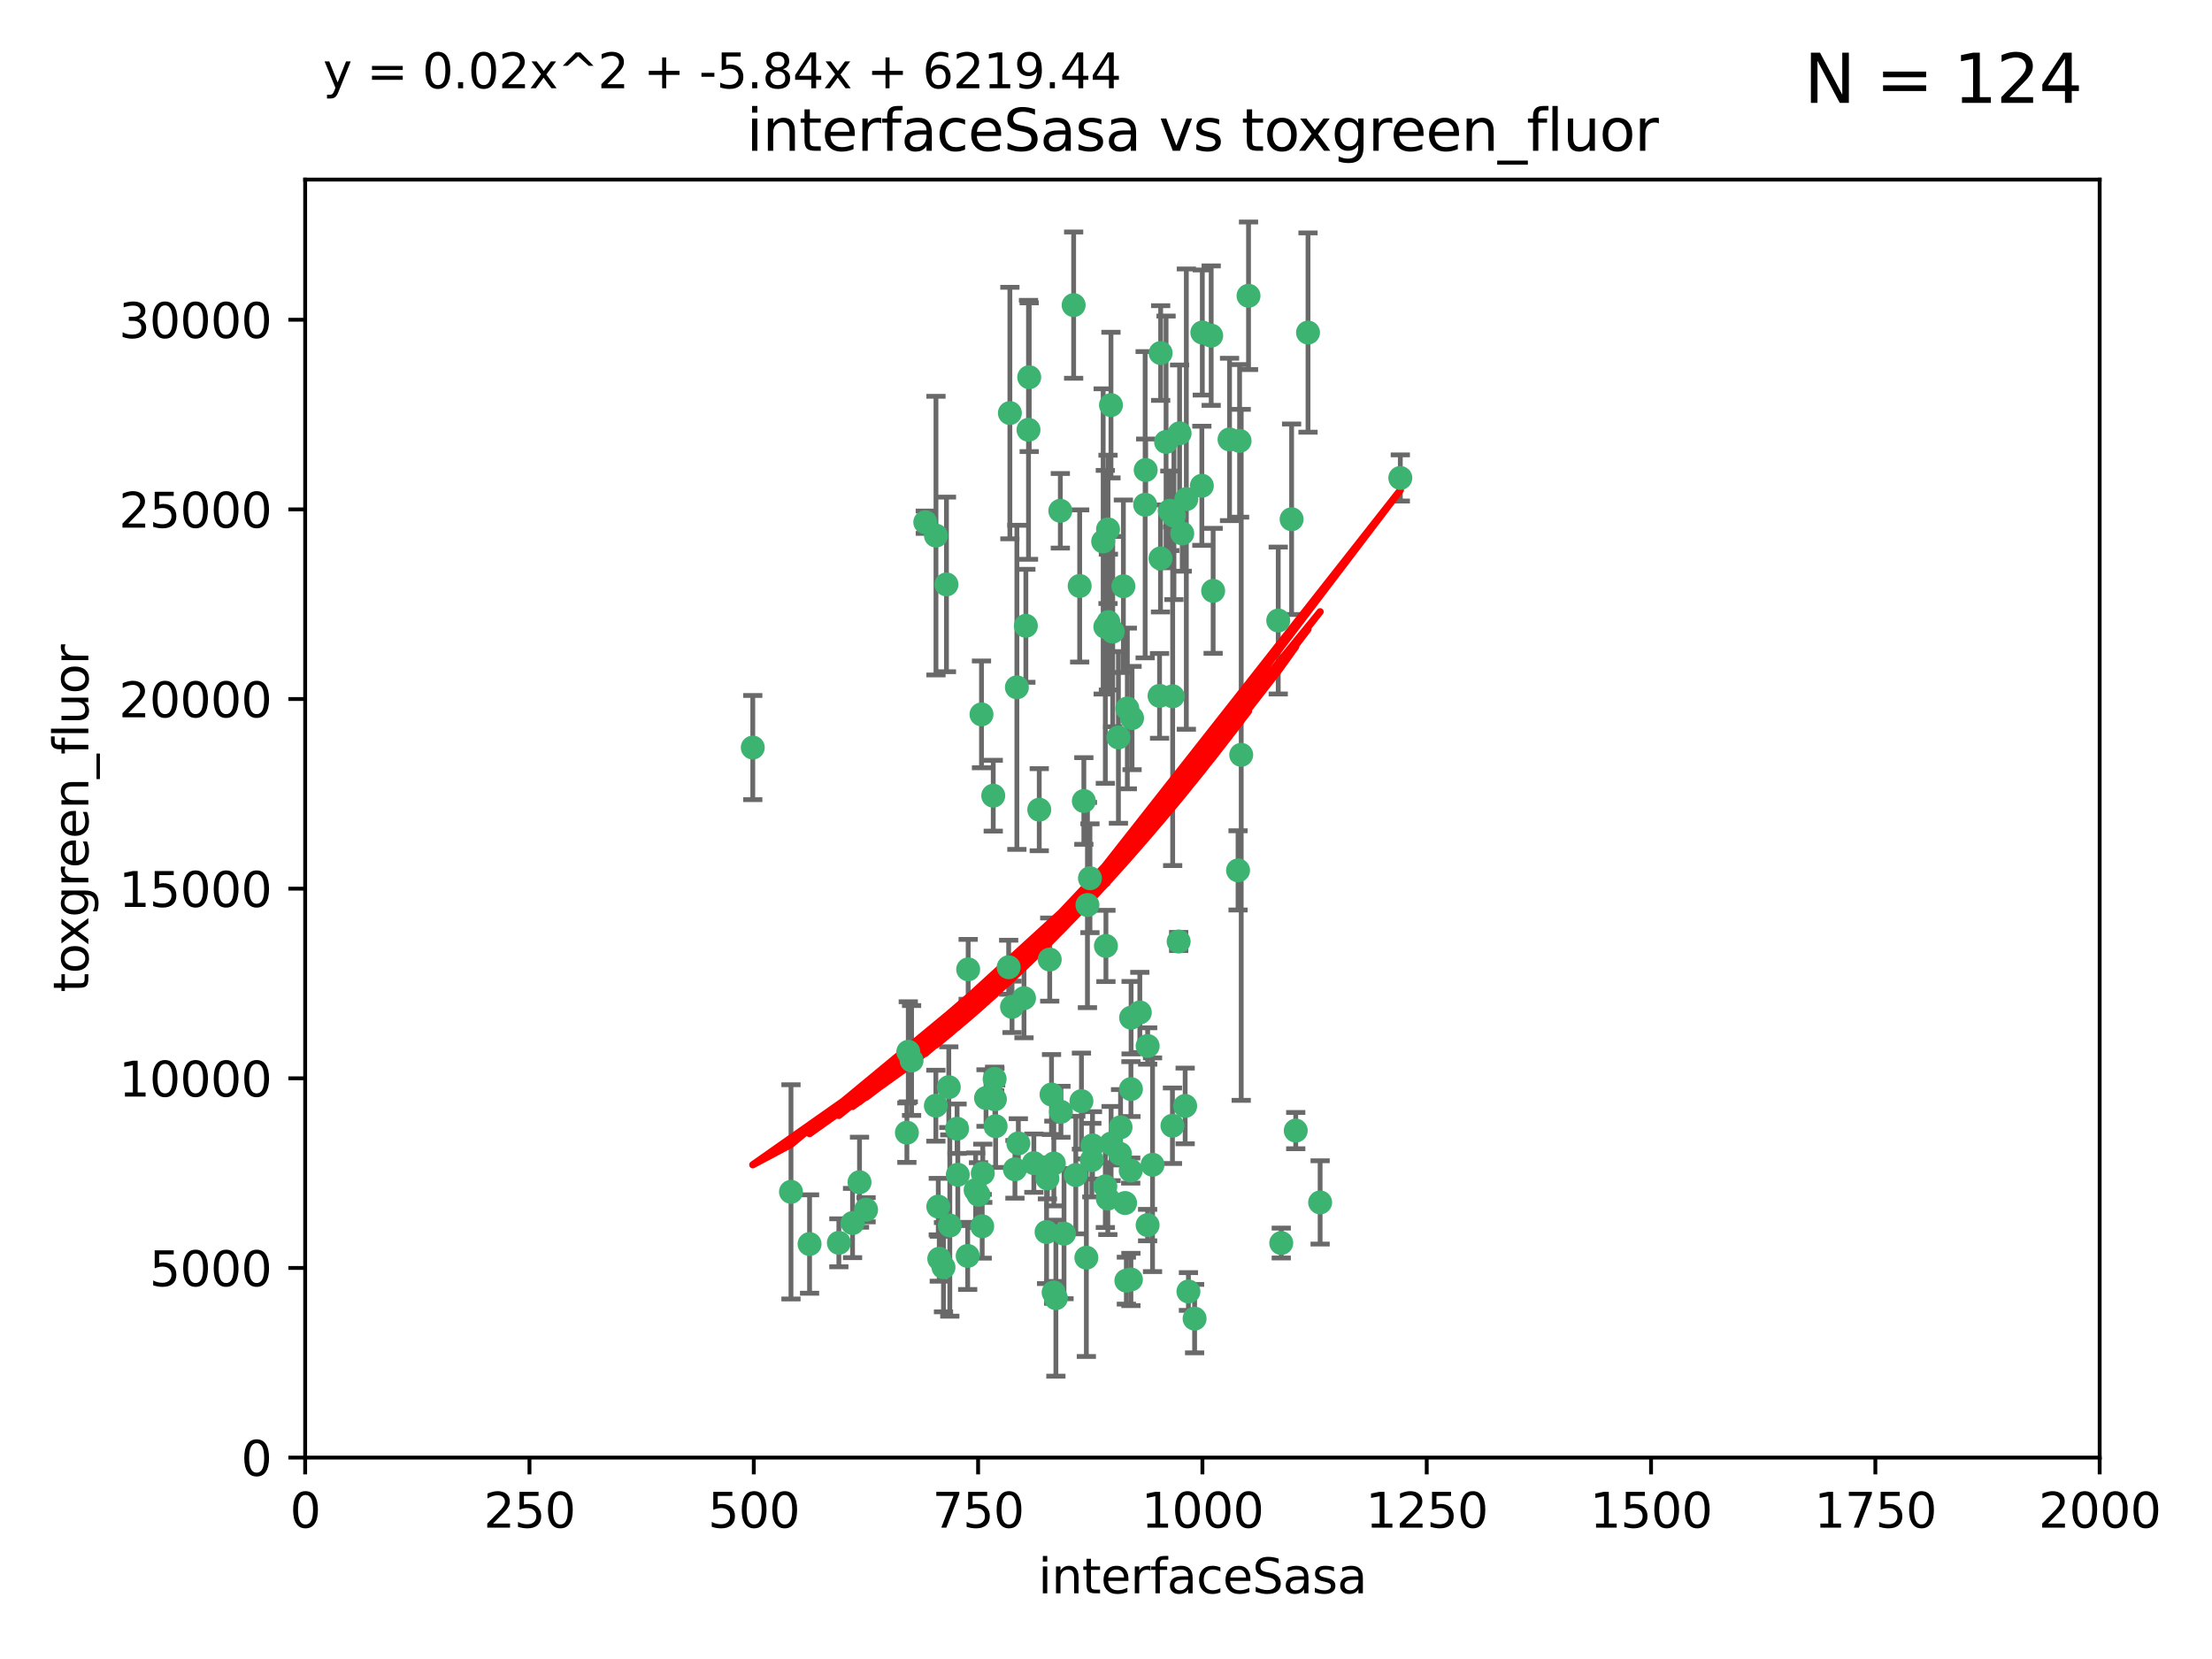 <?xml version="1.0" encoding="utf-8" standalone="no"?>
<!DOCTYPE svg PUBLIC "-//W3C//DTD SVG 1.1//EN"
  "http://www.w3.org/Graphics/SVG/1.1/DTD/svg11.dtd">
<svg xmlns:xlink="http://www.w3.org/1999/xlink" width="460.8pt" height="345.6pt" viewBox="0 0 460.8 345.6" xmlns="http://www.w3.org/2000/svg" version="1.1">
 <defs>
  <style type="text/css">*{stroke-linejoin: round; stroke-linecap: butt}</style>
 </defs>
 <g id="figure_1">
  <g id="patch_1">
   <path d="M 0 345.6 
L 460.8 345.6 
L 460.8 0 
L 0 0 
z
" style="fill: #ffffff"/>
  </g>
  <g id="axes_1">
   <g id="patch_2">
    <path d="M 63.571 303.64 
L 437.4 303.64 
L 437.4 37.411 
L 63.571 37.411 
z
" style="fill: #ffffff"/>
   </g>
   <g id="PathCollection_1">
    <defs>
     <path id="md04554bba1" d="M 0 1.118 
C 0.297 1.118 0.581 1 0.791 0.791 
C 1 0.581 1.118 0.297 1.118 0 
C 1.118 -0.297 1 -0.581 0.791 -0.791 
C 0.581 -1 0.297 -1.118 0 -1.118 
C -0.297 -1.118 -0.581 -1 -0.791 -0.791 
C -1 -0.581 -1.118 -0.297 -1.118 0 
C -1.118 0.297 -1 0.581 -0.791 0.791 
C -0.581 1 -0.297 1.118 0 1.118 
z
" style="stroke: #3cb371"/>
    </defs>
    <g clip-path="url(#pa09d55a57a)">
     <use xlink:href="#md04554bba1" x="243.693" y="106.407" style="fill: #3cb371; stroke: #3cb371"/>
     <use xlink:href="#md04554bba1" x="272.484" y="69.276" style="fill: #3cb371; stroke: #3cb371"/>
     <use xlink:href="#md04554bba1" x="231.435" y="84.387" style="fill: #3cb371; stroke: #3cb371"/>
     <use xlink:href="#md04554bba1" x="242.914" y="92.058" style="fill: #3cb371; stroke: #3cb371"/>
     <use xlink:href="#md04554bba1" x="266.28" y="129.266" style="fill: #3cb371; stroke: #3cb371"/>
     <use xlink:href="#md04554bba1" x="269.065" y="108.167" style="fill: #3cb371; stroke: #3cb371"/>
     <use xlink:href="#md04554bba1" x="220.886" y="106.409" style="fill: #3cb371; stroke: #3cb371"/>
     <use xlink:href="#md04554bba1" x="214.404" y="78.577" style="fill: #3cb371; stroke: #3cb371"/>
     <use xlink:href="#md04554bba1" x="174.75" y="258.901" style="fill: #3cb371; stroke: #3cb371"/>
     <use xlink:href="#md04554bba1" x="241.787" y="73.544" style="fill: #3cb371; stroke: #3cb371"/>
     <use xlink:href="#md04554bba1" x="252.721" y="123.084" style="fill: #3cb371; stroke: #3cb371"/>
     <use xlink:href="#md04554bba1" x="252.312" y="69.92" style="fill: #3cb371; stroke: #3cb371"/>
     <use xlink:href="#md04554bba1" x="258.229" y="91.842" style="fill: #3cb371; stroke: #3cb371"/>
     <use xlink:href="#md04554bba1" x="223.66" y="63.561" style="fill: #3cb371; stroke: #3cb371"/>
     <use xlink:href="#md04554bba1" x="232.987" y="153.62" style="fill: #3cb371; stroke: #3cb371"/>
     <use xlink:href="#md04554bba1" x="241.557" y="144.96" style="fill: #3cb371; stroke: #3cb371"/>
     <use xlink:href="#md04554bba1" x="247.136" y="103.972" style="fill: #3cb371; stroke: #3cb371"/>
     <use xlink:href="#md04554bba1" x="246.284" y="111.129" style="fill: #3cb371; stroke: #3cb371"/>
     <use xlink:href="#md04554bba1" x="244.553" y="107.43" style="fill: #3cb371; stroke: #3cb371"/>
     <use xlink:href="#md04554bba1" x="250.368" y="101.196" style="fill: #3cb371; stroke: #3cb371"/>
     <use xlink:href="#md04554bba1" x="210.378" y="86.045" style="fill: #3cb371; stroke: #3cb371"/>
     <use xlink:href="#md04554bba1" x="256.134" y="91.543" style="fill: #3cb371; stroke: #3cb371"/>
     <use xlink:href="#md04554bba1" x="234.02" y="122.124" style="fill: #3cb371; stroke: #3cb371"/>
     <use xlink:href="#md04554bba1" x="216.495" y="168.674" style="fill: #3cb371; stroke: #3cb371"/>
     <use xlink:href="#md04554bba1" x="238.555" y="105.145" style="fill: #3cb371; stroke: #3cb371"/>
     <use xlink:href="#md04554bba1" x="230.261" y="130.584" style="fill: #3cb371; stroke: #3cb371"/>
     <use xlink:href="#md04554bba1" x="238.669" y="97.916" style="fill: #3cb371; stroke: #3cb371"/>
     <use xlink:href="#md04554bba1" x="258.568" y="157.245" style="fill: #3cb371; stroke: #3cb371"/>
     <use xlink:href="#md04554bba1" x="241.753" y="116.33" style="fill: #3cb371; stroke: #3cb371"/>
     <use xlink:href="#md04554bba1" x="245.731" y="90.261" style="fill: #3cb371; stroke: #3cb371"/>
     <use xlink:href="#md04554bba1" x="227.058" y="182.951" style="fill: #3cb371; stroke: #3cb371"/>
     <use xlink:href="#md04554bba1" x="266.908" y="258.946" style="fill: #3cb371; stroke: #3cb371"/>
     <use xlink:href="#md04554bba1" x="269.927" y="235.524" style="fill: #3cb371; stroke: #3cb371"/>
     <use xlink:href="#md04554bba1" x="240.095" y="242.64" style="fill: #3cb371; stroke: #3cb371"/>
     <use xlink:href="#md04554bba1" x="214.256" y="89.534" style="fill: #3cb371; stroke: #3cb371"/>
     <use xlink:href="#md04554bba1" x="291.711" y="99.569" style="fill: #3cb371; stroke: #3cb371"/>
     <use xlink:href="#md04554bba1" x="224.916" y="122.066" style="fill: #3cb371; stroke: #3cb371"/>
     <use xlink:href="#md04554bba1" x="260.091" y="61.614" style="fill: #3cb371; stroke: #3cb371"/>
     <use xlink:href="#md04554bba1" x="250.465" y="69.268" style="fill: #3cb371; stroke: #3cb371"/>
     <use xlink:href="#md04554bba1" x="244.243" y="234.509" style="fill: #3cb371; stroke: #3cb371"/>
     <use xlink:href="#md04554bba1" x="204.462" y="148.819" style="fill: #3cb371; stroke: #3cb371"/>
     <use xlink:href="#md04554bba1" x="218.677" y="199.895" style="fill: #3cb371; stroke: #3cb371"/>
     <use xlink:href="#md04554bba1" x="201.688" y="201.933" style="fill: #3cb371; stroke: #3cb371"/>
     <use xlink:href="#md04554bba1" x="194.981" y="111.579" style="fill: #3cb371; stroke: #3cb371"/>
     <use xlink:href="#md04554bba1" x="204.731" y="244.417" style="fill: #3cb371; stroke: #3cb371"/>
     <use xlink:href="#md04554bba1" x="231.802" y="131.576" style="fill: #3cb371; stroke: #3cb371"/>
     <use xlink:href="#md04554bba1" x="210.123" y="201.492" style="fill: #3cb371; stroke: #3cb371"/>
     <use xlink:href="#md04554bba1" x="192.753" y="108.788" style="fill: #3cb371; stroke: #3cb371"/>
     <use xlink:href="#md04554bba1" x="230.822" y="110.277" style="fill: #3cb371; stroke: #3cb371"/>
     <use xlink:href="#md04554bba1" x="229.813" y="112.79" style="fill: #3cb371; stroke: #3cb371"/>
     <use xlink:href="#md04554bba1" x="275.007" y="250.485" style="fill: #3cb371; stroke: #3cb371"/>
     <use xlink:href="#md04554bba1" x="219.534" y="242.381" style="fill: #3cb371; stroke: #3cb371"/>
     <use xlink:href="#md04554bba1" x="179.053" y="246.279" style="fill: #3cb371; stroke: #3cb371"/>
     <use xlink:href="#md04554bba1" x="230.901" y="129.589" style="fill: #3cb371; stroke: #3cb371"/>
     <use xlink:href="#md04554bba1" x="234.375" y="250.612" style="fill: #3cb371; stroke: #3cb371"/>
     <use xlink:href="#md04554bba1" x="221.654" y="256.992" style="fill: #3cb371; stroke: #3cb371"/>
     <use xlink:href="#md04554bba1" x="212.14" y="238.185" style="fill: #3cb371; stroke: #3cb371"/>
     <use xlink:href="#md04554bba1" x="239.071" y="255.21" style="fill: #3cb371; stroke: #3cb371"/>
     <use xlink:href="#md04554bba1" x="213.706" y="130.365" style="fill: #3cb371; stroke: #3cb371"/>
     <use xlink:href="#md04554bba1" x="195.666" y="262.218" style="fill: #3cb371; stroke: #3cb371"/>
     <use xlink:href="#md04554bba1" x="206.91" y="165.758" style="fill: #3cb371; stroke: #3cb371"/>
     <use xlink:href="#md04554bba1" x="235.596" y="226.876" style="fill: #3cb371; stroke: #3cb371"/>
     <use xlink:href="#md04554bba1" x="247.573" y="269.044" style="fill: #3cb371; stroke: #3cb371"/>
     <use xlink:href="#md04554bba1" x="226.534" y="188.53" style="fill: #3cb371; stroke: #3cb371"/>
     <use xlink:href="#md04554bba1" x="230.779" y="249.694" style="fill: #3cb371; stroke: #3cb371"/>
     <use xlink:href="#md04554bba1" x="224.106" y="244.785" style="fill: #3cb371; stroke: #3cb371"/>
     <use xlink:href="#md04554bba1" x="235.59" y="266.536" style="fill: #3cb371; stroke: #3cb371"/>
     <use xlink:href="#md04554bba1" x="201.587" y="261.632" style="fill: #3cb371; stroke: #3cb371"/>
     <use xlink:href="#md04554bba1" x="203.841" y="248.914" style="fill: #3cb371; stroke: #3cb371"/>
     <use xlink:href="#md04554bba1" x="219.488" y="269.232" style="fill: #3cb371; stroke: #3cb371"/>
     <use xlink:href="#md04554bba1" x="189.211" y="219.109" style="fill: #3cb371; stroke: #3cb371"/>
     <use xlink:href="#md04554bba1" x="226.308" y="262" style="fill: #3cb371; stroke: #3cb371"/>
     <use xlink:href="#md04554bba1" x="188.922" y="235.955" style="fill: #3cb371; stroke: #3cb371"/>
     <use xlink:href="#md04554bba1" x="203.241" y="247.916" style="fill: #3cb371; stroke: #3cb371"/>
     <use xlink:href="#md04554bba1" x="211.835" y="143.182" style="fill: #3cb371; stroke: #3cb371"/>
     <use xlink:href="#md04554bba1" x="219.05" y="228.009" style="fill: #3cb371; stroke: #3cb371"/>
     <use xlink:href="#md04554bba1" x="199.379" y="235.133" style="fill: #3cb371; stroke: #3cb371"/>
     <use xlink:href="#md04554bba1" x="237.446" y="210.909" style="fill: #3cb371; stroke: #3cb371"/>
     <use xlink:href="#md04554bba1" x="233.433" y="234.83" style="fill: #3cb371; stroke: #3cb371"/>
     <use xlink:href="#md04554bba1" x="245.536" y="196.128" style="fill: #3cb371; stroke: #3cb371"/>
     <use xlink:href="#md04554bba1" x="215.37" y="242.305" style="fill: #3cb371; stroke: #3cb371"/>
     <use xlink:href="#md04554bba1" x="196.546" y="263.982" style="fill: #3cb371; stroke: #3cb371"/>
     <use xlink:href="#md04554bba1" x="207.258" y="229.002" style="fill: #3cb371; stroke: #3cb371"/>
     <use xlink:href="#md04554bba1" x="195.462" y="251.353" style="fill: #3cb371; stroke: #3cb371"/>
     <use xlink:href="#md04554bba1" x="244.288" y="145.054" style="fill: #3cb371; stroke: #3cb371"/>
     <use xlink:href="#md04554bba1" x="239.078" y="217.901" style="fill: #3cb371; stroke: #3cb371"/>
     <use xlink:href="#md04554bba1" x="248.859" y="274.693" style="fill: #3cb371; stroke: #3cb371"/>
     <use xlink:href="#md04554bba1" x="227.45" y="241.673" style="fill: #3cb371; stroke: #3cb371"/>
     <use xlink:href="#md04554bba1" x="233.306" y="240.362" style="fill: #3cb371; stroke: #3cb371"/>
     <use xlink:href="#md04554bba1" x="213.318" y="207.934" style="fill: #3cb371; stroke: #3cb371"/>
     <use xlink:href="#md04554bba1" x="235.826" y="149.585" style="fill: #3cb371; stroke: #3cb371"/>
     <use xlink:href="#md04554bba1" x="230.385" y="197.058" style="fill: #3cb371; stroke: #3cb371"/>
     <use xlink:href="#md04554bba1" x="246.891" y="230.391" style="fill: #3cb371; stroke: #3cb371"/>
     <use xlink:href="#md04554bba1" x="204.611" y="255.455" style="fill: #3cb371; stroke: #3cb371"/>
     <use xlink:href="#md04554bba1" x="257.91" y="181.315" style="fill: #3cb371; stroke: #3cb371"/>
     <use xlink:href="#md04554bba1" x="194.959" y="230.336" style="fill: #3cb371; stroke: #3cb371"/>
     <use xlink:href="#md04554bba1" x="218.192" y="245.498" style="fill: #3cb371; stroke: #3cb371"/>
     <use xlink:href="#md04554bba1" x="219.963" y="270.434" style="fill: #3cb371; stroke: #3cb371"/>
     <use xlink:href="#md04554bba1" x="177.602" y="254.778" style="fill: #3cb371; stroke: #3cb371"/>
     <use xlink:href="#md04554bba1" x="189.899" y="220.92" style="fill: #3cb371; stroke: #3cb371"/>
     <use xlink:href="#md04554bba1" x="227.589" y="238.601" style="fill: #3cb371; stroke: #3cb371"/>
     <use xlink:href="#md04554bba1" x="210.824" y="209.744" style="fill: #3cb371; stroke: #3cb371"/>
     <use xlink:href="#md04554bba1" x="180.421" y="252.012" style="fill: #3cb371; stroke: #3cb371"/>
     <use xlink:href="#md04554bba1" x="197.864" y="255.301" style="fill: #3cb371; stroke: #3cb371"/>
     <use xlink:href="#md04554bba1" x="231.463" y="238.222" style="fill: #3cb371; stroke: #3cb371"/>
     <use xlink:href="#md04554bba1" x="205.407" y="228.737" style="fill: #3cb371; stroke: #3cb371"/>
     <use xlink:href="#md04554bba1" x="235.63" y="212.005" style="fill: #3cb371; stroke: #3cb371"/>
     <use xlink:href="#md04554bba1" x="234.846" y="147.587" style="fill: #3cb371; stroke: #3cb371"/>
     <use xlink:href="#md04554bba1" x="234.641" y="266.787" style="fill: #3cb371; stroke: #3cb371"/>
     <use xlink:href="#md04554bba1" x="168.647" y="259.154" style="fill: #3cb371; stroke: #3cb371"/>
     <use xlink:href="#md04554bba1" x="197.163" y="121.744" style="fill: #3cb371; stroke: #3cb371"/>
     <use xlink:href="#md04554bba1" x="225.284" y="229.381" style="fill: #3cb371; stroke: #3cb371"/>
     <use xlink:href="#md04554bba1" x="218.019" y="256.651" style="fill: #3cb371; stroke: #3cb371"/>
     <use xlink:href="#md04554bba1" x="225.785" y="166.862" style="fill: #3cb371; stroke: #3cb371"/>
     <use xlink:href="#md04554bba1" x="221.011" y="231.609" style="fill: #3cb371; stroke: #3cb371"/>
     <use xlink:href="#md04554bba1" x="211.432" y="243.591" style="fill: #3cb371; stroke: #3cb371"/>
     <use xlink:href="#md04554bba1" x="199.529" y="244.726" style="fill: #3cb371; stroke: #3cb371"/>
     <use xlink:href="#md04554bba1" x="235.549" y="243.853" style="fill: #3cb371; stroke: #3cb371"/>
     <use xlink:href="#md04554bba1" x="197.651" y="226.477" style="fill: #3cb371; stroke: #3cb371"/>
     <use xlink:href="#md04554bba1" x="207.406" y="234.61" style="fill: #3cb371; stroke: #3cb371"/>
     <use xlink:href="#md04554bba1" x="207.202" y="224.762" style="fill: #3cb371; stroke: #3cb371"/>
     <use xlink:href="#md04554bba1" x="156.817" y="155.731" style="fill: #3cb371; stroke: #3cb371"/>
     <use xlink:href="#md04554bba1" x="164.776" y="248.284" style="fill: #3cb371; stroke: #3cb371"/>
     <use xlink:href="#md04554bba1" x="230.263" y="247.152" style="fill: #3cb371; stroke: #3cb371"/>
    </g>
   </g>
   <g id="matplotlib.axis_1">
    <g id="xtick_1">
     <g id="line2d_1">
      <defs>
       <path id="m9b0cdb2908" d="M 0 0 
L 0 3.5 
" style="stroke: #000000; stroke-width: 0.8"/>
      </defs>
      <g>
       <use xlink:href="#m9b0cdb2908" x="63.571" y="303.64" style="stroke: #000000; stroke-width: 0.8"/>
      </g>
     </g>
     <g id="text_1">
      <!-- 0 -->
      <g transform="translate(60.39 318.238)scale(0.1 -0.1)">
       <defs>
        <path id="DejaVuSans-30" d="M 2034 4250 
Q 1547 4250 1301 3770 
Q 1056 3291 1056 2328 
Q 1056 1369 1301 889 
Q 1547 409 2034 409 
Q 2525 409 2770 889 
Q 3016 1369 3016 2328 
Q 3016 3291 2770 3770 
Q 2525 4250 2034 4250 
z
M 2034 4750 
Q 2819 4750 3233 4129 
Q 3647 3509 3647 2328 
Q 3647 1150 3233 529 
Q 2819 -91 2034 -91 
Q 1250 -91 836 529 
Q 422 1150 422 2328 
Q 422 3509 836 4129 
Q 1250 4750 2034 4750 
z
" transform="scale(0.016)"/>
       </defs>
       <use xlink:href="#DejaVuSans-30"/>
      </g>
     </g>
    </g>
    <g id="xtick_2">
     <g id="line2d_2">
      <g>
       <use xlink:href="#m9b0cdb2908" x="110.3" y="303.64" style="stroke: #000000; stroke-width: 0.8"/>
      </g>
     </g>
     <g id="text_2">
      <!-- 250 -->
      <g transform="translate(100.756 318.238)scale(0.1 -0.1)">
       <defs>
        <path id="DejaVuSans-32" d="M 1228 531 
L 3431 531 
L 3431 0 
L 469 0 
L 469 531 
Q 828 903 1448 1529 
Q 2069 2156 2228 2338 
Q 2531 2678 2651 2914 
Q 2772 3150 2772 3378 
Q 2772 3750 2511 3984 
Q 2250 4219 1831 4219 
Q 1534 4219 1204 4116 
Q 875 4013 500 3803 
L 500 4441 
Q 881 4594 1212 4672 
Q 1544 4750 1819 4750 
Q 2544 4750 2975 4387 
Q 3406 4025 3406 3419 
Q 3406 3131 3298 2873 
Q 3191 2616 2906 2266 
Q 2828 2175 2409 1742 
Q 1991 1309 1228 531 
z
" transform="scale(0.016)"/>
        <path id="DejaVuSans-35" d="M 691 4666 
L 3169 4666 
L 3169 4134 
L 1269 4134 
L 1269 2991 
Q 1406 3038 1543 3061 
Q 1681 3084 1819 3084 
Q 2600 3084 3056 2656 
Q 3513 2228 3513 1497 
Q 3513 744 3044 326 
Q 2575 -91 1722 -91 
Q 1428 -91 1123 -41 
Q 819 9 494 109 
L 494 744 
Q 775 591 1075 516 
Q 1375 441 1709 441 
Q 2250 441 2565 725 
Q 2881 1009 2881 1497 
Q 2881 1984 2565 2268 
Q 2250 2553 1709 2553 
Q 1456 2553 1204 2497 
Q 953 2441 691 2322 
L 691 4666 
z
" transform="scale(0.016)"/>
       </defs>
       <use xlink:href="#DejaVuSans-32"/>
       <use xlink:href="#DejaVuSans-35" x="63.623"/>
       <use xlink:href="#DejaVuSans-30" x="127.246"/>
      </g>
     </g>
    </g>
    <g id="xtick_3">
     <g id="line2d_3">
      <g>
       <use xlink:href="#m9b0cdb2908" x="157.028" y="303.64" style="stroke: #000000; stroke-width: 0.8"/>
      </g>
     </g>
     <g id="text_3">
      <!-- 500 -->
      <g transform="translate(147.485 318.238)scale(0.1 -0.1)">
       <use xlink:href="#DejaVuSans-35"/>
       <use xlink:href="#DejaVuSans-30" x="63.623"/>
       <use xlink:href="#DejaVuSans-30" x="127.246"/>
      </g>
     </g>
    </g>
    <g id="xtick_4">
     <g id="line2d_4">
      <g>
       <use xlink:href="#m9b0cdb2908" x="203.757" y="303.64" style="stroke: #000000; stroke-width: 0.8"/>
      </g>
     </g>
     <g id="text_4">
      <!-- 750 -->
      <g transform="translate(194.213 318.238)scale(0.1 -0.1)">
       <defs>
        <path id="DejaVuSans-37" d="M 525 4666 
L 3525 4666 
L 3525 4397 
L 1831 0 
L 1172 0 
L 2766 4134 
L 525 4134 
L 525 4666 
z
" transform="scale(0.016)"/>
       </defs>
       <use xlink:href="#DejaVuSans-37"/>
       <use xlink:href="#DejaVuSans-35" x="63.623"/>
       <use xlink:href="#DejaVuSans-30" x="127.246"/>
      </g>
     </g>
    </g>
    <g id="xtick_5">
     <g id="line2d_5">
      <g>
       <use xlink:href="#m9b0cdb2908" x="250.486" y="303.64" style="stroke: #000000; stroke-width: 0.8"/>
      </g>
     </g>
     <g id="text_5">
      <!-- 1000 -->
      <g transform="translate(237.761 318.238)scale(0.1 -0.1)">
       <defs>
        <path id="DejaVuSans-31" d="M 794 531 
L 1825 531 
L 1825 4091 
L 703 3866 
L 703 4441 
L 1819 4666 
L 2450 4666 
L 2450 531 
L 3481 531 
L 3481 0 
L 794 0 
L 794 531 
z
" transform="scale(0.016)"/>
       </defs>
       <use xlink:href="#DejaVuSans-31"/>
       <use xlink:href="#DejaVuSans-30" x="63.623"/>
       <use xlink:href="#DejaVuSans-30" x="127.246"/>
       <use xlink:href="#DejaVuSans-30" x="190.869"/>
      </g>
     </g>
    </g>
    <g id="xtick_6">
     <g id="line2d_6">
      <g>
       <use xlink:href="#m9b0cdb2908" x="297.214" y="303.64" style="stroke: #000000; stroke-width: 0.8"/>
      </g>
     </g>
     <g id="text_6">
      <!-- 1250 -->
      <g transform="translate(284.489 318.238)scale(0.1 -0.1)">
       <use xlink:href="#DejaVuSans-31"/>
       <use xlink:href="#DejaVuSans-32" x="63.623"/>
       <use xlink:href="#DejaVuSans-35" x="127.246"/>
       <use xlink:href="#DejaVuSans-30" x="190.869"/>
      </g>
     </g>
    </g>
    <g id="xtick_7">
     <g id="line2d_7">
      <g>
       <use xlink:href="#m9b0cdb2908" x="343.943" y="303.64" style="stroke: #000000; stroke-width: 0.8"/>
      </g>
     </g>
     <g id="text_7">
      <!-- 1500 -->
      <g transform="translate(331.218 318.238)scale(0.1 -0.1)">
       <use xlink:href="#DejaVuSans-31"/>
       <use xlink:href="#DejaVuSans-35" x="63.623"/>
       <use xlink:href="#DejaVuSans-30" x="127.246"/>
       <use xlink:href="#DejaVuSans-30" x="190.869"/>
      </g>
     </g>
    </g>
    <g id="xtick_8">
     <g id="line2d_8">
      <g>
       <use xlink:href="#m9b0cdb2908" x="390.671" y="303.64" style="stroke: #000000; stroke-width: 0.8"/>
      </g>
     </g>
     <g id="text_8">
      <!-- 1750 -->
      <g transform="translate(377.946 318.238)scale(0.1 -0.1)">
       <use xlink:href="#DejaVuSans-31"/>
       <use xlink:href="#DejaVuSans-37" x="63.623"/>
       <use xlink:href="#DejaVuSans-35" x="127.246"/>
       <use xlink:href="#DejaVuSans-30" x="190.869"/>
      </g>
     </g>
    </g>
    <g id="xtick_9">
     <g id="line2d_9">
      <g>
       <use xlink:href="#m9b0cdb2908" x="437.4" y="303.64" style="stroke: #000000; stroke-width: 0.8"/>
      </g>
     </g>
     <g id="text_9">
      <!-- 2000 -->
      <g transform="translate(424.675 318.238)scale(0.1 -0.1)">
       <use xlink:href="#DejaVuSans-32"/>
       <use xlink:href="#DejaVuSans-30" x="63.623"/>
       <use xlink:href="#DejaVuSans-30" x="127.246"/>
       <use xlink:href="#DejaVuSans-30" x="190.869"/>
      </g>
     </g>
    </g>
    <g id="text_10">
     <!-- interfaceSasa -->
     <g transform="translate(216.279 331.917)scale(0.1 -0.1)">
      <defs>
       <path id="DejaVuSans-69" d="M 603 3500 
L 1178 3500 
L 1178 0 
L 603 0 
L 603 3500 
z
M 603 4863 
L 1178 4863 
L 1178 4134 
L 603 4134 
L 603 4863 
z
" transform="scale(0.016)"/>
       <path id="DejaVuSans-6e" d="M 3513 2113 
L 3513 0 
L 2938 0 
L 2938 2094 
Q 2938 2591 2744 2837 
Q 2550 3084 2163 3084 
Q 1697 3084 1428 2787 
Q 1159 2491 1159 1978 
L 1159 0 
L 581 0 
L 581 3500 
L 1159 3500 
L 1159 2956 
Q 1366 3272 1645 3428 
Q 1925 3584 2291 3584 
Q 2894 3584 3203 3211 
Q 3513 2838 3513 2113 
z
" transform="scale(0.016)"/>
       <path id="DejaVuSans-74" d="M 1172 4494 
L 1172 3500 
L 2356 3500 
L 2356 3053 
L 1172 3053 
L 1172 1153 
Q 1172 725 1289 603 
Q 1406 481 1766 481 
L 2356 481 
L 2356 0 
L 1766 0 
Q 1100 0 847 248 
Q 594 497 594 1153 
L 594 3053 
L 172 3053 
L 172 3500 
L 594 3500 
L 594 4494 
L 1172 4494 
z
" transform="scale(0.016)"/>
       <path id="DejaVuSans-65" d="M 3597 1894 
L 3597 1613 
L 953 1613 
Q 991 1019 1311 708 
Q 1631 397 2203 397 
Q 2534 397 2845 478 
Q 3156 559 3463 722 
L 3463 178 
Q 3153 47 2828 -22 
Q 2503 -91 2169 -91 
Q 1331 -91 842 396 
Q 353 884 353 1716 
Q 353 2575 817 3079 
Q 1281 3584 2069 3584 
Q 2775 3584 3186 3129 
Q 3597 2675 3597 1894 
z
M 3022 2063 
Q 3016 2534 2758 2815 
Q 2500 3097 2075 3097 
Q 1594 3097 1305 2825 
Q 1016 2553 972 2059 
L 3022 2063 
z
" transform="scale(0.016)"/>
       <path id="DejaVuSans-72" d="M 2631 2963 
Q 2534 3019 2420 3045 
Q 2306 3072 2169 3072 
Q 1681 3072 1420 2755 
Q 1159 2438 1159 1844 
L 1159 0 
L 581 0 
L 581 3500 
L 1159 3500 
L 1159 2956 
Q 1341 3275 1631 3429 
Q 1922 3584 2338 3584 
Q 2397 3584 2469 3576 
Q 2541 3569 2628 3553 
L 2631 2963 
z
" transform="scale(0.016)"/>
       <path id="DejaVuSans-66" d="M 2375 4863 
L 2375 4384 
L 1825 4384 
Q 1516 4384 1395 4259 
Q 1275 4134 1275 3809 
L 1275 3500 
L 2222 3500 
L 2222 3053 
L 1275 3053 
L 1275 0 
L 697 0 
L 697 3053 
L 147 3053 
L 147 3500 
L 697 3500 
L 697 3744 
Q 697 4328 969 4595 
Q 1241 4863 1831 4863 
L 2375 4863 
z
" transform="scale(0.016)"/>
       <path id="DejaVuSans-61" d="M 2194 1759 
Q 1497 1759 1228 1600 
Q 959 1441 959 1056 
Q 959 750 1161 570 
Q 1363 391 1709 391 
Q 2188 391 2477 730 
Q 2766 1069 2766 1631 
L 2766 1759 
L 2194 1759 
z
M 3341 1997 
L 3341 0 
L 2766 0 
L 2766 531 
Q 2569 213 2275 61 
Q 1981 -91 1556 -91 
Q 1019 -91 701 211 
Q 384 513 384 1019 
Q 384 1609 779 1909 
Q 1175 2209 1959 2209 
L 2766 2209 
L 2766 2266 
Q 2766 2663 2505 2880 
Q 2244 3097 1772 3097 
Q 1472 3097 1187 3025 
Q 903 2953 641 2809 
L 641 3341 
Q 956 3463 1253 3523 
Q 1550 3584 1831 3584 
Q 2591 3584 2966 3190 
Q 3341 2797 3341 1997 
z
" transform="scale(0.016)"/>
       <path id="DejaVuSans-63" d="M 3122 3366 
L 3122 2828 
Q 2878 2963 2633 3030 
Q 2388 3097 2138 3097 
Q 1578 3097 1268 2742 
Q 959 2388 959 1747 
Q 959 1106 1268 751 
Q 1578 397 2138 397 
Q 2388 397 2633 464 
Q 2878 531 3122 666 
L 3122 134 
Q 2881 22 2623 -34 
Q 2366 -91 2075 -91 
Q 1284 -91 818 406 
Q 353 903 353 1747 
Q 353 2603 823 3093 
Q 1294 3584 2113 3584 
Q 2378 3584 2631 3529 
Q 2884 3475 3122 3366 
z
" transform="scale(0.016)"/>
       <path id="DejaVuSans-53" d="M 3425 4513 
L 3425 3897 
Q 3066 4069 2747 4153 
Q 2428 4238 2131 4238 
Q 1616 4238 1336 4038 
Q 1056 3838 1056 3469 
Q 1056 3159 1242 3001 
Q 1428 2844 1947 2747 
L 2328 2669 
Q 3034 2534 3370 2195 
Q 3706 1856 3706 1288 
Q 3706 609 3251 259 
Q 2797 -91 1919 -91 
Q 1588 -91 1214 -16 
Q 841 59 441 206 
L 441 856 
Q 825 641 1194 531 
Q 1563 422 1919 422 
Q 2459 422 2753 634 
Q 3047 847 3047 1241 
Q 3047 1584 2836 1778 
Q 2625 1972 2144 2069 
L 1759 2144 
Q 1053 2284 737 2584 
Q 422 2884 422 3419 
Q 422 4038 858 4394 
Q 1294 4750 2059 4750 
Q 2388 4750 2728 4690 
Q 3069 4631 3425 4513 
z
" transform="scale(0.016)"/>
       <path id="DejaVuSans-73" d="M 2834 3397 
L 2834 2853 
Q 2591 2978 2328 3040 
Q 2066 3103 1784 3103 
Q 1356 3103 1142 2972 
Q 928 2841 928 2578 
Q 928 2378 1081 2264 
Q 1234 2150 1697 2047 
L 1894 2003 
Q 2506 1872 2764 1633 
Q 3022 1394 3022 966 
Q 3022 478 2636 193 
Q 2250 -91 1575 -91 
Q 1294 -91 989 -36 
Q 684 19 347 128 
L 347 722 
Q 666 556 975 473 
Q 1284 391 1588 391 
Q 1994 391 2212 530 
Q 2431 669 2431 922 
Q 2431 1156 2273 1281 
Q 2116 1406 1581 1522 
L 1381 1569 
Q 847 1681 609 1914 
Q 372 2147 372 2553 
Q 372 3047 722 3315 
Q 1072 3584 1716 3584 
Q 2034 3584 2315 3537 
Q 2597 3491 2834 3397 
z
" transform="scale(0.016)"/>
      </defs>
      <use xlink:href="#DejaVuSans-69"/>
      <use xlink:href="#DejaVuSans-6e" x="27.783"/>
      <use xlink:href="#DejaVuSans-74" x="91.162"/>
      <use xlink:href="#DejaVuSans-65" x="130.371"/>
      <use xlink:href="#DejaVuSans-72" x="191.895"/>
      <use xlink:href="#DejaVuSans-66" x="233.008"/>
      <use xlink:href="#DejaVuSans-61" x="268.213"/>
      <use xlink:href="#DejaVuSans-63" x="329.492"/>
      <use xlink:href="#DejaVuSans-65" x="384.473"/>
      <use xlink:href="#DejaVuSans-53" x="445.996"/>
      <use xlink:href="#DejaVuSans-61" x="509.473"/>
      <use xlink:href="#DejaVuSans-73" x="570.752"/>
      <use xlink:href="#DejaVuSans-61" x="622.852"/>
     </g>
    </g>
   </g>
   <g id="matplotlib.axis_2">
    <g id="ytick_1">
     <g id="line2d_10">
      <defs>
       <path id="m4ee08d5db9" d="M 0 0 
L -3.5 0 
" style="stroke: #000000; stroke-width: 0.8"/>
      </defs>
      <g>
       <use xlink:href="#m4ee08d5db9" x="63.571" y="303.64" style="stroke: #000000; stroke-width: 0.8"/>
      </g>
     </g>
     <g id="text_11">
      <!-- 0 -->
      <g transform="translate(50.209 307.439)scale(0.1 -0.1)">
       <use xlink:href="#DejaVuSans-30"/>
      </g>
     </g>
    </g>
    <g id="ytick_2">
     <g id="line2d_11">
      <g>
       <use xlink:href="#m4ee08d5db9" x="63.571" y="264.135" style="stroke: #000000; stroke-width: 0.8"/>
      </g>
     </g>
     <g id="text_12">
      <!-- 5000 -->
      <g transform="translate(31.121 267.934)scale(0.1 -0.1)">
       <use xlink:href="#DejaVuSans-35"/>
       <use xlink:href="#DejaVuSans-30" x="63.623"/>
       <use xlink:href="#DejaVuSans-30" x="127.246"/>
       <use xlink:href="#DejaVuSans-30" x="190.869"/>
      </g>
     </g>
    </g>
    <g id="ytick_3">
     <g id="line2d_12">
      <g>
       <use xlink:href="#m4ee08d5db9" x="63.571" y="224.63" style="stroke: #000000; stroke-width: 0.8"/>
      </g>
     </g>
     <g id="text_13">
      <!-- 10000 -->
      <g transform="translate(24.759 228.429)scale(0.1 -0.1)">
       <use xlink:href="#DejaVuSans-31"/>
       <use xlink:href="#DejaVuSans-30" x="63.623"/>
       <use xlink:href="#DejaVuSans-30" x="127.246"/>
       <use xlink:href="#DejaVuSans-30" x="190.869"/>
       <use xlink:href="#DejaVuSans-30" x="254.492"/>
      </g>
     </g>
    </g>
    <g id="ytick_4">
     <g id="line2d_13">
      <g>
       <use xlink:href="#m4ee08d5db9" x="63.571" y="185.125" style="stroke: #000000; stroke-width: 0.8"/>
      </g>
     </g>
     <g id="text_14">
      <!-- 15000 -->
      <g transform="translate(24.759 188.924)scale(0.1 -0.1)">
       <use xlink:href="#DejaVuSans-31"/>
       <use xlink:href="#DejaVuSans-35" x="63.623"/>
       <use xlink:href="#DejaVuSans-30" x="127.246"/>
       <use xlink:href="#DejaVuSans-30" x="190.869"/>
       <use xlink:href="#DejaVuSans-30" x="254.492"/>
      </g>
     </g>
    </g>
    <g id="ytick_5">
     <g id="line2d_14">
      <g>
       <use xlink:href="#m4ee08d5db9" x="63.571" y="145.62" style="stroke: #000000; stroke-width: 0.8"/>
      </g>
     </g>
     <g id="text_15">
      <!-- 20000 -->
      <g transform="translate(24.759 149.419)scale(0.1 -0.1)">
       <use xlink:href="#DejaVuSans-32"/>
       <use xlink:href="#DejaVuSans-30" x="63.623"/>
       <use xlink:href="#DejaVuSans-30" x="127.246"/>
       <use xlink:href="#DejaVuSans-30" x="190.869"/>
       <use xlink:href="#DejaVuSans-30" x="254.492"/>
      </g>
     </g>
    </g>
    <g id="ytick_6">
     <g id="line2d_15">
      <g>
       <use xlink:href="#m4ee08d5db9" x="63.571" y="106.115" style="stroke: #000000; stroke-width: 0.8"/>
      </g>
     </g>
     <g id="text_16">
      <!-- 25000 -->
      <g transform="translate(24.759 109.914)scale(0.1 -0.1)">
       <use xlink:href="#DejaVuSans-32"/>
       <use xlink:href="#DejaVuSans-35" x="63.623"/>
       <use xlink:href="#DejaVuSans-30" x="127.246"/>
       <use xlink:href="#DejaVuSans-30" x="190.869"/>
       <use xlink:href="#DejaVuSans-30" x="254.492"/>
      </g>
     </g>
    </g>
    <g id="ytick_7">
     <g id="line2d_16">
      <g>
       <use xlink:href="#m4ee08d5db9" x="63.571" y="66.61" style="stroke: #000000; stroke-width: 0.8"/>
      </g>
     </g>
     <g id="text_17">
      <!-- 30000 -->
      <g transform="translate(24.759 70.409)scale(0.1 -0.1)">
       <defs>
        <path id="DejaVuSans-33" d="M 2597 2516 
Q 3050 2419 3304 2112 
Q 3559 1806 3559 1356 
Q 3559 666 3084 287 
Q 2609 -91 1734 -91 
Q 1441 -91 1130 -33 
Q 819 25 488 141 
L 488 750 
Q 750 597 1062 519 
Q 1375 441 1716 441 
Q 2309 441 2620 675 
Q 2931 909 2931 1356 
Q 2931 1769 2642 2001 
Q 2353 2234 1838 2234 
L 1294 2234 
L 1294 2753 
L 1863 2753 
Q 2328 2753 2575 2939 
Q 2822 3125 2822 3475 
Q 2822 3834 2567 4026 
Q 2313 4219 1838 4219 
Q 1578 4219 1281 4162 
Q 984 4106 628 3988 
L 628 4550 
Q 988 4650 1302 4700 
Q 1616 4750 1894 4750 
Q 2613 4750 3031 4423 
Q 3450 4097 3450 3541 
Q 3450 3153 3228 2886 
Q 3006 2619 2597 2516 
z
" transform="scale(0.016)"/>
       </defs>
       <use xlink:href="#DejaVuSans-33"/>
       <use xlink:href="#DejaVuSans-30" x="63.623"/>
       <use xlink:href="#DejaVuSans-30" x="127.246"/>
       <use xlink:href="#DejaVuSans-30" x="190.869"/>
       <use xlink:href="#DejaVuSans-30" x="254.492"/>
      </g>
     </g>
    </g>
    <g id="text_18">
     <!-- toxgreen_fluor -->
     <g transform="translate(18.401 206.72)rotate(-90)scale(0.1 -0.1)">
      <defs>
       <path id="DejaVuSans-6f" d="M 1959 3097 
Q 1497 3097 1228 2736 
Q 959 2375 959 1747 
Q 959 1119 1226 758 
Q 1494 397 1959 397 
Q 2419 397 2687 759 
Q 2956 1122 2956 1747 
Q 2956 2369 2687 2733 
Q 2419 3097 1959 3097 
z
M 1959 3584 
Q 2709 3584 3137 3096 
Q 3566 2609 3566 1747 
Q 3566 888 3137 398 
Q 2709 -91 1959 -91 
Q 1206 -91 779 398 
Q 353 888 353 1747 
Q 353 2609 779 3096 
Q 1206 3584 1959 3584 
z
" transform="scale(0.016)"/>
       <path id="DejaVuSans-78" d="M 3513 3500 
L 2247 1797 
L 3578 0 
L 2900 0 
L 1881 1375 
L 863 0 
L 184 0 
L 1544 1831 
L 300 3500 
L 978 3500 
L 1906 2253 
L 2834 3500 
L 3513 3500 
z
" transform="scale(0.016)"/>
       <path id="DejaVuSans-67" d="M 2906 1791 
Q 2906 2416 2648 2759 
Q 2391 3103 1925 3103 
Q 1463 3103 1205 2759 
Q 947 2416 947 1791 
Q 947 1169 1205 825 
Q 1463 481 1925 481 
Q 2391 481 2648 825 
Q 2906 1169 2906 1791 
z
M 3481 434 
Q 3481 -459 3084 -895 
Q 2688 -1331 1869 -1331 
Q 1566 -1331 1297 -1286 
Q 1028 -1241 775 -1147 
L 775 -588 
Q 1028 -725 1275 -790 
Q 1522 -856 1778 -856 
Q 2344 -856 2625 -561 
Q 2906 -266 2906 331 
L 2906 616 
Q 2728 306 2450 153 
Q 2172 0 1784 0 
Q 1141 0 747 490 
Q 353 981 353 1791 
Q 353 2603 747 3093 
Q 1141 3584 1784 3584 
Q 2172 3584 2450 3431 
Q 2728 3278 2906 2969 
L 2906 3500 
L 3481 3500 
L 3481 434 
z
" transform="scale(0.016)"/>
       <path id="DejaVuSans-5f" d="M 3263 -1063 
L 3263 -1509 
L -63 -1509 
L -63 -1063 
L 3263 -1063 
z
" transform="scale(0.016)"/>
       <path id="DejaVuSans-6c" d="M 603 4863 
L 1178 4863 
L 1178 0 
L 603 0 
L 603 4863 
z
" transform="scale(0.016)"/>
       <path id="DejaVuSans-75" d="M 544 1381 
L 544 3500 
L 1119 3500 
L 1119 1403 
Q 1119 906 1312 657 
Q 1506 409 1894 409 
Q 2359 409 2629 706 
Q 2900 1003 2900 1516 
L 2900 3500 
L 3475 3500 
L 3475 0 
L 2900 0 
L 2900 538 
Q 2691 219 2414 64 
Q 2138 -91 1772 -91 
Q 1169 -91 856 284 
Q 544 659 544 1381 
z
M 1991 3584 
L 1991 3584 
z
" transform="scale(0.016)"/>
      </defs>
      <use xlink:href="#DejaVuSans-74"/>
      <use xlink:href="#DejaVuSans-6f" x="39.209"/>
      <use xlink:href="#DejaVuSans-78" x="97.266"/>
      <use xlink:href="#DejaVuSans-67" x="156.445"/>
      <use xlink:href="#DejaVuSans-72" x="219.922"/>
      <use xlink:href="#DejaVuSans-65" x="258.785"/>
      <use xlink:href="#DejaVuSans-65" x="320.309"/>
      <use xlink:href="#DejaVuSans-6e" x="381.832"/>
      <use xlink:href="#DejaVuSans-5f" x="445.211"/>
      <use xlink:href="#DejaVuSans-66" x="495.211"/>
      <use xlink:href="#DejaVuSans-6c" x="530.416"/>
      <use xlink:href="#DejaVuSans-75" x="558.199"/>
      <use xlink:href="#DejaVuSans-6f" x="621.578"/>
      <use xlink:href="#DejaVuSans-72" x="682.76"/>
     </g>
    </g>
   </g>
   <g id="LineCollection_1">
    <path d="M 243.693 114.69 
L 243.693 98.124 
" clip-path="url(#pa09d55a57a)" style="fill: none; stroke: #696969"/>
    <path d="M 272.484 90.034 
L 272.484 48.519 
" clip-path="url(#pa09d55a57a)" style="fill: none; stroke: #696969"/>
    <path d="M 231.435 99.556 
L 231.435 69.219 
" clip-path="url(#pa09d55a57a)" style="fill: none; stroke: #696969"/>
    <path d="M 242.914 118.276 
L 242.914 65.84 
" clip-path="url(#pa09d55a57a)" style="fill: none; stroke: #696969"/>
    <path d="M 266.28 144.567 
L 266.28 113.965 
" clip-path="url(#pa09d55a57a)" style="fill: none; stroke: #696969"/>
    <path d="M 269.065 128.009 
L 269.065 88.325 
" clip-path="url(#pa09d55a57a)" style="fill: none; stroke: #696969"/>
    <path d="M 220.886 114.176 
L 220.886 98.642 
" clip-path="url(#pa09d55a57a)" style="fill: none; stroke: #696969"/>
    <path d="M 214.404 94.067 
L 214.404 63.087 
" clip-path="url(#pa09d55a57a)" style="fill: none; stroke: #696969"/>
    <path d="M 174.75 263.898 
L 174.75 253.904 
" clip-path="url(#pa09d55a57a)" style="fill: none; stroke: #696969"/>
    <path d="M 241.787 83.405 
L 241.787 63.682 
" clip-path="url(#pa09d55a57a)" style="fill: none; stroke: #696969"/>
    <path d="M 252.721 136.104 
L 252.721 110.065 
" clip-path="url(#pa09d55a57a)" style="fill: none; stroke: #696969"/>
    <path d="M 252.312 84.444 
L 252.312 55.396 
" clip-path="url(#pa09d55a57a)" style="fill: none; stroke: #696969"/>
    <path d="M 258.229 107.733 
L 258.229 75.95 
" clip-path="url(#pa09d55a57a)" style="fill: none; stroke: #696969"/>
    <path d="M 223.66 78.794 
L 223.66 48.327 
" clip-path="url(#pa09d55a57a)" style="fill: none; stroke: #696969"/>
    <path d="M 232.987 171.496 
L 232.987 135.744 
" clip-path="url(#pa09d55a57a)" style="fill: none; stroke: #696969"/>
    <path d="M 241.557 153.789 
L 241.557 136.131 
" clip-path="url(#pa09d55a57a)" style="fill: none; stroke: #696969"/>
    <path d="M 247.136 151.918 
L 247.136 56.025 
" clip-path="url(#pa09d55a57a)" style="fill: none; stroke: #696969"/>
    <path d="M 246.284 118.989 
L 246.284 103.269 
" clip-path="url(#pa09d55a57a)" style="fill: none; stroke: #696969"/>
    <path d="M 244.553 124.902 
L 244.553 89.957 
" clip-path="url(#pa09d55a57a)" style="fill: none; stroke: #696969"/>
    <path d="M 250.368 113.603 
L 250.368 88.789 
" clip-path="url(#pa09d55a57a)" style="fill: none; stroke: #696969"/>
    <path d="M 210.378 112.245 
L 210.378 59.845 
" clip-path="url(#pa09d55a57a)" style="fill: none; stroke: #696969"/>
    <path d="M 256.134 108.456 
L 256.134 74.63 
" clip-path="url(#pa09d55a57a)" style="fill: none; stroke: #696969"/>
    <path d="M 234.02 140.086 
L 234.02 104.162 
" clip-path="url(#pa09d55a57a)" style="fill: none; stroke: #696969"/>
    <path d="M 216.495 177.225 
L 216.495 160.123 
" clip-path="url(#pa09d55a57a)" style="fill: none; stroke: #696969"/>
    <path d="M 238.555 137.044 
L 238.555 73.246 
" clip-path="url(#pa09d55a57a)" style="fill: none; stroke: #696969"/>
    <path d="M 230.261 163.179 
L 230.261 97.99 
" clip-path="url(#pa09d55a57a)" style="fill: none; stroke: #696969"/>
    <path d="M 238.669 104.375 
L 238.669 91.457 
" clip-path="url(#pa09d55a57a)" style="fill: none; stroke: #696969"/>
    <path d="M 258.568 229.22 
L 258.568 85.27 
" clip-path="url(#pa09d55a57a)" style="fill: none; stroke: #696969"/>
    <path d="M 241.753 127.48 
L 241.753 105.181 
" clip-path="url(#pa09d55a57a)" style="fill: none; stroke: #696969"/>
    <path d="M 245.731 104.49 
L 245.731 76.032 
" clip-path="url(#pa09d55a57a)" style="fill: none; stroke: #696969"/>
    <path d="M 227.058 194.285 
L 227.058 171.617 
" clip-path="url(#pa09d55a57a)" style="fill: none; stroke: #696969"/>
    <path d="M 266.908 262.056 
L 266.908 255.836 
" clip-path="url(#pa09d55a57a)" style="fill: none; stroke: #696969"/>
    <path d="M 269.927 239.301 
L 269.927 231.747 
" clip-path="url(#pa09d55a57a)" style="fill: none; stroke: #696969"/>
    <path d="M 240.095 264.899 
L 240.095 220.38 
" clip-path="url(#pa09d55a57a)" style="fill: none; stroke: #696969"/>
    <path d="M 214.256 116.506 
L 214.256 62.562 
" clip-path="url(#pa09d55a57a)" style="fill: none; stroke: #696969"/>
    <path d="M 291.711 104.376 
L 291.711 94.761 
" clip-path="url(#pa09d55a57a)" style="fill: none; stroke: #696969"/>
    <path d="M 224.916 137.913 
L 224.916 106.218 
" clip-path="url(#pa09d55a57a)" style="fill: none; stroke: #696969"/>
    <path d="M 260.091 76.984 
L 260.091 46.244 
" clip-path="url(#pa09d55a57a)" style="fill: none; stroke: #696969"/>
    <path d="M 250.465 82.296 
L 250.465 56.239 
" clip-path="url(#pa09d55a57a)" style="fill: none; stroke: #696969"/>
    <path d="M 244.243 242.374 
L 244.243 226.645 
" clip-path="url(#pa09d55a57a)" style="fill: none; stroke: #696969"/>
    <path d="M 204.462 159.942 
L 204.462 137.697 
" clip-path="url(#pa09d55a57a)" style="fill: none; stroke: #696969"/>
    <path d="M 218.677 208.561 
L 218.677 191.229 
" clip-path="url(#pa09d55a57a)" style="fill: none; stroke: #696969"/>
    <path d="M 201.688 208.172 
L 201.688 195.693 
" clip-path="url(#pa09d55a57a)" style="fill: none; stroke: #696969"/>
    <path d="M 194.981 140.604 
L 194.981 82.554 
" clip-path="url(#pa09d55a57a)" style="fill: none; stroke: #696969"/>
    <path d="M 204.731 250.489 
L 204.731 238.346 
" clip-path="url(#pa09d55a57a)" style="fill: none; stroke: #696969"/>
    <path d="M 231.802 151.398 
L 231.802 111.753 
" clip-path="url(#pa09d55a57a)" style="fill: none; stroke: #696969"/>
    <path d="M 210.123 207.119 
L 210.123 195.864 
" clip-path="url(#pa09d55a57a)" style="fill: none; stroke: #696969"/>
    <path d="M 192.753 111.116 
L 192.753 106.461 
" clip-path="url(#pa09d55a57a)" style="fill: none; stroke: #696969"/>
    <path d="M 230.822 125.727 
L 230.822 94.826 
" clip-path="url(#pa09d55a57a)" style="fill: none; stroke: #696969"/>
    <path d="M 229.813 144.582 
L 229.813 80.997 
" clip-path="url(#pa09d55a57a)" style="fill: none; stroke: #696969"/>
    <path d="M 275.007 259.162 
L 275.007 241.808 
" clip-path="url(#pa09d55a57a)" style="fill: none; stroke: #696969"/>
    <path d="M 219.534 251.212 
L 219.534 233.549 
" clip-path="url(#pa09d55a57a)" style="fill: none; stroke: #696969"/>
    <path d="M 179.053 255.662 
L 179.053 236.896 
" clip-path="url(#pa09d55a57a)" style="fill: none; stroke: #696969"/>
    <path d="M 230.901 143.733 
L 230.901 115.445 
" clip-path="url(#pa09d55a57a)" style="fill: none; stroke: #696969"/>
    <path d="M 234.375 251.595 
L 234.375 249.629 
" clip-path="url(#pa09d55a57a)" style="fill: none; stroke: #696969"/>
    <path d="M 221.654 270.546 
L 221.654 243.437 
" clip-path="url(#pa09d55a57a)" style="fill: none; stroke: #696969"/>
    <path d="M 212.14 243.325 
L 212.14 233.045 
" clip-path="url(#pa09d55a57a)" style="fill: none; stroke: #696969"/>
    <path d="M 239.071 258.485 
L 239.071 251.935 
" clip-path="url(#pa09d55a57a)" style="fill: none; stroke: #696969"/>
    <path d="M 213.706 142.136 
L 213.706 118.595 
" clip-path="url(#pa09d55a57a)" style="fill: none; stroke: #696969"/>
    <path d="M 195.666 266.897 
L 195.666 257.539 
" clip-path="url(#pa09d55a57a)" style="fill: none; stroke: #696969"/>
    <path d="M 206.91 173.134 
L 206.91 158.381 
" clip-path="url(#pa09d55a57a)" style="fill: none; stroke: #696969"/>
    <path d="M 235.596 232.594 
L 235.596 221.158 
" clip-path="url(#pa09d55a57a)" style="fill: none; stroke: #696969"/>
    <path d="M 247.573 272.973 
L 247.573 265.115 
" clip-path="url(#pa09d55a57a)" style="fill: none; stroke: #696969"/>
    <path d="M 226.534 209.909 
L 226.534 167.152 
" clip-path="url(#pa09d55a57a)" style="fill: none; stroke: #696969"/>
    <path d="M 230.779 257.178 
L 230.779 242.211 
" clip-path="url(#pa09d55a57a)" style="fill: none; stroke: #696969"/>
    <path d="M 224.106 257.037 
L 224.106 232.533 
" clip-path="url(#pa09d55a57a)" style="fill: none; stroke: #696969"/>
    <path d="M 235.59 271.981 
L 235.59 261.091 
" clip-path="url(#pa09d55a57a)" style="fill: none; stroke: #696969"/>
    <path d="M 201.587 268.618 
L 201.587 254.645 
" clip-path="url(#pa09d55a57a)" style="fill: none; stroke: #696969"/>
    <path d="M 203.841 255.622 
L 203.841 242.205 
" clip-path="url(#pa09d55a57a)" style="fill: none; stroke: #696969"/>
    <path d="M 219.488 271.512 
L 219.488 266.952 
" clip-path="url(#pa09d55a57a)" style="fill: none; stroke: #696969"/>
    <path d="M 189.211 229.533 
L 189.211 208.684 
" clip-path="url(#pa09d55a57a)" style="fill: none; stroke: #696969"/>
    <path d="M 226.308 282.577 
L 226.308 241.422 
" clip-path="url(#pa09d55a57a)" style="fill: none; stroke: #696969"/>
    <path d="M 188.922 242.149 
L 188.922 229.76 
" clip-path="url(#pa09d55a57a)" style="fill: none; stroke: #696969"/>
    <path d="M 203.241 255.656 
L 203.241 240.176 
" clip-path="url(#pa09d55a57a)" style="fill: none; stroke: #696969"/>
    <path d="M 211.835 176.942 
L 211.835 109.423 
" clip-path="url(#pa09d55a57a)" style="fill: none; stroke: #696969"/>
    <path d="M 219.05 236.336 
L 219.05 219.683 
" clip-path="url(#pa09d55a57a)" style="fill: none; stroke: #696969"/>
    <path d="M 199.379 240.274 
L 199.379 229.992 
" clip-path="url(#pa09d55a57a)" style="fill: none; stroke: #696969"/>
    <path d="M 237.446 219.263 
L 237.446 202.555 
" clip-path="url(#pa09d55a57a)" style="fill: none; stroke: #696969"/>
    <path d="M 233.433 242.679 
L 233.433 226.981 
" clip-path="url(#pa09d55a57a)" style="fill: none; stroke: #696969"/>
    <path d="M 245.536 198.023 
L 245.536 194.232 
" clip-path="url(#pa09d55a57a)" style="fill: none; stroke: #696969"/>
    <path d="M 215.37 248.381 
L 215.37 236.229 
" clip-path="url(#pa09d55a57a)" style="fill: none; stroke: #696969"/>
    <path d="M 196.546 273.277 
L 196.546 254.687 
" clip-path="url(#pa09d55a57a)" style="fill: none; stroke: #696969"/>
    <path d="M 207.258 235.467 
L 207.258 222.538 
" clip-path="url(#pa09d55a57a)" style="fill: none; stroke: #696969"/>
    <path d="M 195.462 257.237 
L 195.462 245.468 
" clip-path="url(#pa09d55a57a)" style="fill: none; stroke: #696969"/>
    <path d="M 244.288 180.314 
L 244.288 109.794 
" clip-path="url(#pa09d55a57a)" style="fill: none; stroke: #696969"/>
    <path d="M 239.078 221.689 
L 239.078 214.113 
" clip-path="url(#pa09d55a57a)" style="fill: none; stroke: #696969"/>
    <path d="M 248.859 281.823 
L 248.859 267.563 
" clip-path="url(#pa09d55a57a)" style="fill: none; stroke: #696969"/>
    <path d="M 227.45 249.34 
L 227.45 234.006 
" clip-path="url(#pa09d55a57a)" style="fill: none; stroke: #696969"/>
    <path d="M 233.306 241.259 
L 233.306 239.465 
" clip-path="url(#pa09d55a57a)" style="fill: none; stroke: #696969"/>
    <path d="M 213.318 216.185 
L 213.318 199.682 
" clip-path="url(#pa09d55a57a)" style="fill: none; stroke: #696969"/>
    <path d="M 235.826 160.342 
L 235.826 138.827 
" clip-path="url(#pa09d55a57a)" style="fill: none; stroke: #696969"/>
    <path d="M 230.385 204.481 
L 230.385 189.634 
" clip-path="url(#pa09d55a57a)" style="fill: none; stroke: #696969"/>
    <path d="M 246.891 238.274 
L 246.891 222.507 
" clip-path="url(#pa09d55a57a)" style="fill: none; stroke: #696969"/>
    <path d="M 204.611 262.097 
L 204.611 248.813 
" clip-path="url(#pa09d55a57a)" style="fill: none; stroke: #696969"/>
    <path d="M 257.91 189.565 
L 257.91 173.066 
" clip-path="url(#pa09d55a57a)" style="fill: none; stroke: #696969"/>
    <path d="M 194.959 237.728 
L 194.959 222.944 
" clip-path="url(#pa09d55a57a)" style="fill: none; stroke: #696969"/>
    <path d="M 218.192 249.749 
L 218.192 241.248 
" clip-path="url(#pa09d55a57a)" style="fill: none; stroke: #696969"/>
    <path d="M 219.963 286.678 
L 219.963 254.189 
" clip-path="url(#pa09d55a57a)" style="fill: none; stroke: #696969"/>
    <path d="M 177.602 261.991 
L 177.602 247.565 
" clip-path="url(#pa09d55a57a)" style="fill: none; stroke: #696969"/>
    <path d="M 189.899 232.358 
L 189.899 209.482 
" clip-path="url(#pa09d55a57a)" style="fill: none; stroke: #696969"/>
    <path d="M 227.589 245.62 
L 227.589 231.582 
" clip-path="url(#pa09d55a57a)" style="fill: none; stroke: #696969"/>
    <path d="M 210.824 215.091 
L 210.824 204.396 
" clip-path="url(#pa09d55a57a)" style="fill: none; stroke: #696969"/>
    <path d="M 180.421 254.532 
L 180.421 249.492 
" clip-path="url(#pa09d55a57a)" style="fill: none; stroke: #696969"/>
    <path d="M 197.864 274.181 
L 197.864 236.421 
" clip-path="url(#pa09d55a57a)" style="fill: none; stroke: #696969"/>
    <path d="M 231.463 245.952 
L 231.463 230.492 
" clip-path="url(#pa09d55a57a)" style="fill: none; stroke: #696969"/>
    <path d="M 205.407 234.629 
L 205.407 222.846 
" clip-path="url(#pa09d55a57a)" style="fill: none; stroke: #696969"/>
    <path d="M 235.63 219.551 
L 235.63 204.458 
" clip-path="url(#pa09d55a57a)" style="fill: none; stroke: #696969"/>
    <path d="M 234.846 164.323 
L 234.846 130.852 
" clip-path="url(#pa09d55a57a)" style="fill: none; stroke: #696969"/>
    <path d="M 234.641 271.672 
L 234.641 261.902 
" clip-path="url(#pa09d55a57a)" style="fill: none; stroke: #696969"/>
    <path d="M 168.647 269.401 
L 168.647 248.907 
" clip-path="url(#pa09d55a57a)" style="fill: none; stroke: #696969"/>
    <path d="M 197.163 139.929 
L 197.163 103.559 
" clip-path="url(#pa09d55a57a)" style="fill: none; stroke: #696969"/>
    <path d="M 225.284 239.386 
L 225.284 219.376 
" clip-path="url(#pa09d55a57a)" style="fill: none; stroke: #696969"/>
    <path d="M 218.019 267.395 
L 218.019 245.908 
" clip-path="url(#pa09d55a57a)" style="fill: none; stroke: #696969"/>
    <path d="M 225.785 175.888 
L 225.785 157.836 
" clip-path="url(#pa09d55a57a)" style="fill: none; stroke: #696969"/>
    <path d="M 221.011 236.921 
L 221.011 226.296 
" clip-path="url(#pa09d55a57a)" style="fill: none; stroke: #696969"/>
    <path d="M 211.432 249.602 
L 211.432 237.58 
" clip-path="url(#pa09d55a57a)" style="fill: none; stroke: #696969"/>
    <path d="M 199.529 255.317 
L 199.529 234.134 
" clip-path="url(#pa09d55a57a)" style="fill: none; stroke: #696969"/>
    <path d="M 235.549 246.47 
L 235.549 241.235 
" clip-path="url(#pa09d55a57a)" style="fill: none; stroke: #696969"/>
    <path d="M 197.651 234.886 
L 197.651 218.067 
" clip-path="url(#pa09d55a57a)" style="fill: none; stroke: #696969"/>
    <path d="M 207.406 243.195 
L 207.406 226.025 
" clip-path="url(#pa09d55a57a)" style="fill: none; stroke: #696969"/>
    <path d="M 207.202 227.229 
L 207.202 222.295 
" clip-path="url(#pa09d55a57a)" style="fill: none; stroke: #696969"/>
    <path d="M 156.817 166.584 
L 156.817 144.878 
" clip-path="url(#pa09d55a57a)" style="fill: none; stroke: #696969"/>
    <path d="M 164.776 270.598 
L 164.776 225.971 
" clip-path="url(#pa09d55a57a)" style="fill: none; stroke: #696969"/>
    <path d="M 230.263 255.708 
L 230.263 238.596 
" clip-path="url(#pa09d55a57a)" style="fill: none; stroke: #696969"/>
   </g>
   <g id="line2d_17">
    <defs>
     <path id="m4c0a956bb9" d="M 2 0 
L -2 -0 
" style="stroke: #696969"/>
    </defs>
    <g clip-path="url(#pa09d55a57a)">
     <use xlink:href="#m4c0a956bb9" x="243.693" y="114.69" style="fill: #696969; stroke: #696969"/>
     <use xlink:href="#m4c0a956bb9" x="272.484" y="90.034" style="fill: #696969; stroke: #696969"/>
     <use xlink:href="#m4c0a956bb9" x="231.435" y="99.556" style="fill: #696969; stroke: #696969"/>
     <use xlink:href="#m4c0a956bb9" x="242.914" y="118.276" style="fill: #696969; stroke: #696969"/>
     <use xlink:href="#m4c0a956bb9" x="266.28" y="144.567" style="fill: #696969; stroke: #696969"/>
     <use xlink:href="#m4c0a956bb9" x="269.065" y="128.009" style="fill: #696969; stroke: #696969"/>
     <use xlink:href="#m4c0a956bb9" x="220.886" y="114.176" style="fill: #696969; stroke: #696969"/>
     <use xlink:href="#m4c0a956bb9" x="214.404" y="94.067" style="fill: #696969; stroke: #696969"/>
     <use xlink:href="#m4c0a956bb9" x="174.75" y="263.898" style="fill: #696969; stroke: #696969"/>
     <use xlink:href="#m4c0a956bb9" x="241.787" y="83.405" style="fill: #696969; stroke: #696969"/>
     <use xlink:href="#m4c0a956bb9" x="252.721" y="136.104" style="fill: #696969; stroke: #696969"/>
     <use xlink:href="#m4c0a956bb9" x="252.312" y="84.444" style="fill: #696969; stroke: #696969"/>
     <use xlink:href="#m4c0a956bb9" x="258.229" y="107.733" style="fill: #696969; stroke: #696969"/>
     <use xlink:href="#m4c0a956bb9" x="223.66" y="78.794" style="fill: #696969; stroke: #696969"/>
     <use xlink:href="#m4c0a956bb9" x="232.987" y="171.496" style="fill: #696969; stroke: #696969"/>
     <use xlink:href="#m4c0a956bb9" x="241.557" y="153.789" style="fill: #696969; stroke: #696969"/>
     <use xlink:href="#m4c0a956bb9" x="247.136" y="151.918" style="fill: #696969; stroke: #696969"/>
     <use xlink:href="#m4c0a956bb9" x="246.284" y="118.989" style="fill: #696969; stroke: #696969"/>
     <use xlink:href="#m4c0a956bb9" x="244.553" y="124.902" style="fill: #696969; stroke: #696969"/>
     <use xlink:href="#m4c0a956bb9" x="250.368" y="113.603" style="fill: #696969; stroke: #696969"/>
     <use xlink:href="#m4c0a956bb9" x="210.378" y="112.245" style="fill: #696969; stroke: #696969"/>
     <use xlink:href="#m4c0a956bb9" x="256.134" y="108.456" style="fill: #696969; stroke: #696969"/>
     <use xlink:href="#m4c0a956bb9" x="234.02" y="140.086" style="fill: #696969; stroke: #696969"/>
     <use xlink:href="#m4c0a956bb9" x="216.495" y="177.225" style="fill: #696969; stroke: #696969"/>
     <use xlink:href="#m4c0a956bb9" x="238.555" y="137.044" style="fill: #696969; stroke: #696969"/>
     <use xlink:href="#m4c0a956bb9" x="230.261" y="163.179" style="fill: #696969; stroke: #696969"/>
     <use xlink:href="#m4c0a956bb9" x="238.669" y="104.375" style="fill: #696969; stroke: #696969"/>
     <use xlink:href="#m4c0a956bb9" x="258.568" y="229.22" style="fill: #696969; stroke: #696969"/>
     <use xlink:href="#m4c0a956bb9" x="241.753" y="127.48" style="fill: #696969; stroke: #696969"/>
     <use xlink:href="#m4c0a956bb9" x="245.731" y="104.49" style="fill: #696969; stroke: #696969"/>
     <use xlink:href="#m4c0a956bb9" x="227.058" y="194.285" style="fill: #696969; stroke: #696969"/>
     <use xlink:href="#m4c0a956bb9" x="266.908" y="262.056" style="fill: #696969; stroke: #696969"/>
     <use xlink:href="#m4c0a956bb9" x="269.927" y="239.301" style="fill: #696969; stroke: #696969"/>
     <use xlink:href="#m4c0a956bb9" x="240.095" y="264.899" style="fill: #696969; stroke: #696969"/>
     <use xlink:href="#m4c0a956bb9" x="214.256" y="116.506" style="fill: #696969; stroke: #696969"/>
     <use xlink:href="#m4c0a956bb9" x="291.711" y="104.376" style="fill: #696969; stroke: #696969"/>
     <use xlink:href="#m4c0a956bb9" x="224.916" y="137.913" style="fill: #696969; stroke: #696969"/>
     <use xlink:href="#m4c0a956bb9" x="260.091" y="76.984" style="fill: #696969; stroke: #696969"/>
     <use xlink:href="#m4c0a956bb9" x="250.465" y="82.296" style="fill: #696969; stroke: #696969"/>
     <use xlink:href="#m4c0a956bb9" x="244.243" y="242.374" style="fill: #696969; stroke: #696969"/>
     <use xlink:href="#m4c0a956bb9" x="204.462" y="159.942" style="fill: #696969; stroke: #696969"/>
     <use xlink:href="#m4c0a956bb9" x="218.677" y="208.561" style="fill: #696969; stroke: #696969"/>
     <use xlink:href="#m4c0a956bb9" x="201.688" y="208.172" style="fill: #696969; stroke: #696969"/>
     <use xlink:href="#m4c0a956bb9" x="194.981" y="140.604" style="fill: #696969; stroke: #696969"/>
     <use xlink:href="#m4c0a956bb9" x="204.731" y="250.489" style="fill: #696969; stroke: #696969"/>
     <use xlink:href="#m4c0a956bb9" x="231.802" y="151.398" style="fill: #696969; stroke: #696969"/>
     <use xlink:href="#m4c0a956bb9" x="210.123" y="207.119" style="fill: #696969; stroke: #696969"/>
     <use xlink:href="#m4c0a956bb9" x="192.753" y="111.116" style="fill: #696969; stroke: #696969"/>
     <use xlink:href="#m4c0a956bb9" x="230.822" y="125.727" style="fill: #696969; stroke: #696969"/>
     <use xlink:href="#m4c0a956bb9" x="229.813" y="144.582" style="fill: #696969; stroke: #696969"/>
     <use xlink:href="#m4c0a956bb9" x="275.007" y="259.162" style="fill: #696969; stroke: #696969"/>
     <use xlink:href="#m4c0a956bb9" x="219.534" y="251.212" style="fill: #696969; stroke: #696969"/>
     <use xlink:href="#m4c0a956bb9" x="179.053" y="255.662" style="fill: #696969; stroke: #696969"/>
     <use xlink:href="#m4c0a956bb9" x="230.901" y="143.733" style="fill: #696969; stroke: #696969"/>
     <use xlink:href="#m4c0a956bb9" x="234.375" y="251.595" style="fill: #696969; stroke: #696969"/>
     <use xlink:href="#m4c0a956bb9" x="221.654" y="270.546" style="fill: #696969; stroke: #696969"/>
     <use xlink:href="#m4c0a956bb9" x="212.14" y="243.325" style="fill: #696969; stroke: #696969"/>
     <use xlink:href="#m4c0a956bb9" x="239.071" y="258.485" style="fill: #696969; stroke: #696969"/>
     <use xlink:href="#m4c0a956bb9" x="213.706" y="142.136" style="fill: #696969; stroke: #696969"/>
     <use xlink:href="#m4c0a956bb9" x="195.666" y="266.897" style="fill: #696969; stroke: #696969"/>
     <use xlink:href="#m4c0a956bb9" x="206.91" y="173.134" style="fill: #696969; stroke: #696969"/>
     <use xlink:href="#m4c0a956bb9" x="235.596" y="232.594" style="fill: #696969; stroke: #696969"/>
     <use xlink:href="#m4c0a956bb9" x="247.573" y="272.973" style="fill: #696969; stroke: #696969"/>
     <use xlink:href="#m4c0a956bb9" x="226.534" y="209.909" style="fill: #696969; stroke: #696969"/>
     <use xlink:href="#m4c0a956bb9" x="230.779" y="257.178" style="fill: #696969; stroke: #696969"/>
     <use xlink:href="#m4c0a956bb9" x="224.106" y="257.037" style="fill: #696969; stroke: #696969"/>
     <use xlink:href="#m4c0a956bb9" x="235.59" y="271.981" style="fill: #696969; stroke: #696969"/>
     <use xlink:href="#m4c0a956bb9" x="201.587" y="268.618" style="fill: #696969; stroke: #696969"/>
     <use xlink:href="#m4c0a956bb9" x="203.841" y="255.622" style="fill: #696969; stroke: #696969"/>
     <use xlink:href="#m4c0a956bb9" x="219.488" y="271.512" style="fill: #696969; stroke: #696969"/>
     <use xlink:href="#m4c0a956bb9" x="189.211" y="229.533" style="fill: #696969; stroke: #696969"/>
     <use xlink:href="#m4c0a956bb9" x="226.308" y="282.577" style="fill: #696969; stroke: #696969"/>
     <use xlink:href="#m4c0a956bb9" x="188.922" y="242.149" style="fill: #696969; stroke: #696969"/>
     <use xlink:href="#m4c0a956bb9" x="203.241" y="255.656" style="fill: #696969; stroke: #696969"/>
     <use xlink:href="#m4c0a956bb9" x="211.835" y="176.942" style="fill: #696969; stroke: #696969"/>
     <use xlink:href="#m4c0a956bb9" x="219.05" y="236.336" style="fill: #696969; stroke: #696969"/>
     <use xlink:href="#m4c0a956bb9" x="199.379" y="240.274" style="fill: #696969; stroke: #696969"/>
     <use xlink:href="#m4c0a956bb9" x="237.446" y="219.263" style="fill: #696969; stroke: #696969"/>
     <use xlink:href="#m4c0a956bb9" x="233.433" y="242.679" style="fill: #696969; stroke: #696969"/>
     <use xlink:href="#m4c0a956bb9" x="245.536" y="198.023" style="fill: #696969; stroke: #696969"/>
     <use xlink:href="#m4c0a956bb9" x="215.37" y="248.381" style="fill: #696969; stroke: #696969"/>
     <use xlink:href="#m4c0a956bb9" x="196.546" y="273.277" style="fill: #696969; stroke: #696969"/>
     <use xlink:href="#m4c0a956bb9" x="207.258" y="235.467" style="fill: #696969; stroke: #696969"/>
     <use xlink:href="#m4c0a956bb9" x="195.462" y="257.237" style="fill: #696969; stroke: #696969"/>
     <use xlink:href="#m4c0a956bb9" x="244.288" y="180.314" style="fill: #696969; stroke: #696969"/>
     <use xlink:href="#m4c0a956bb9" x="239.078" y="221.689" style="fill: #696969; stroke: #696969"/>
     <use xlink:href="#m4c0a956bb9" x="248.859" y="281.823" style="fill: #696969; stroke: #696969"/>
     <use xlink:href="#m4c0a956bb9" x="227.45" y="249.34" style="fill: #696969; stroke: #696969"/>
     <use xlink:href="#m4c0a956bb9" x="233.306" y="241.259" style="fill: #696969; stroke: #696969"/>
     <use xlink:href="#m4c0a956bb9" x="213.318" y="216.185" style="fill: #696969; stroke: #696969"/>
     <use xlink:href="#m4c0a956bb9" x="235.826" y="160.342" style="fill: #696969; stroke: #696969"/>
     <use xlink:href="#m4c0a956bb9" x="230.385" y="204.481" style="fill: #696969; stroke: #696969"/>
     <use xlink:href="#m4c0a956bb9" x="246.891" y="238.274" style="fill: #696969; stroke: #696969"/>
     <use xlink:href="#m4c0a956bb9" x="204.611" y="262.097" style="fill: #696969; stroke: #696969"/>
     <use xlink:href="#m4c0a956bb9" x="257.91" y="189.565" style="fill: #696969; stroke: #696969"/>
     <use xlink:href="#m4c0a956bb9" x="194.959" y="237.728" style="fill: #696969; stroke: #696969"/>
     <use xlink:href="#m4c0a956bb9" x="218.192" y="249.749" style="fill: #696969; stroke: #696969"/>
     <use xlink:href="#m4c0a956bb9" x="219.963" y="286.678" style="fill: #696969; stroke: #696969"/>
     <use xlink:href="#m4c0a956bb9" x="177.602" y="261.991" style="fill: #696969; stroke: #696969"/>
     <use xlink:href="#m4c0a956bb9" x="189.899" y="232.358" style="fill: #696969; stroke: #696969"/>
     <use xlink:href="#m4c0a956bb9" x="227.589" y="245.62" style="fill: #696969; stroke: #696969"/>
     <use xlink:href="#m4c0a956bb9" x="210.824" y="215.091" style="fill: #696969; stroke: #696969"/>
     <use xlink:href="#m4c0a956bb9" x="180.421" y="254.532" style="fill: #696969; stroke: #696969"/>
     <use xlink:href="#m4c0a956bb9" x="197.864" y="274.181" style="fill: #696969; stroke: #696969"/>
     <use xlink:href="#m4c0a956bb9" x="231.463" y="245.952" style="fill: #696969; stroke: #696969"/>
     <use xlink:href="#m4c0a956bb9" x="205.407" y="234.629" style="fill: #696969; stroke: #696969"/>
     <use xlink:href="#m4c0a956bb9" x="235.63" y="219.551" style="fill: #696969; stroke: #696969"/>
     <use xlink:href="#m4c0a956bb9" x="234.846" y="164.323" style="fill: #696969; stroke: #696969"/>
     <use xlink:href="#m4c0a956bb9" x="234.641" y="271.672" style="fill: #696969; stroke: #696969"/>
     <use xlink:href="#m4c0a956bb9" x="168.647" y="269.401" style="fill: #696969; stroke: #696969"/>
     <use xlink:href="#m4c0a956bb9" x="197.163" y="139.929" style="fill: #696969; stroke: #696969"/>
     <use xlink:href="#m4c0a956bb9" x="225.284" y="239.386" style="fill: #696969; stroke: #696969"/>
     <use xlink:href="#m4c0a956bb9" x="218.019" y="267.395" style="fill: #696969; stroke: #696969"/>
     <use xlink:href="#m4c0a956bb9" x="225.785" y="175.888" style="fill: #696969; stroke: #696969"/>
     <use xlink:href="#m4c0a956bb9" x="221.011" y="236.921" style="fill: #696969; stroke: #696969"/>
     <use xlink:href="#m4c0a956bb9" x="211.432" y="249.602" style="fill: #696969; stroke: #696969"/>
     <use xlink:href="#m4c0a956bb9" x="199.529" y="255.317" style="fill: #696969; stroke: #696969"/>
     <use xlink:href="#m4c0a956bb9" x="235.549" y="246.47" style="fill: #696969; stroke: #696969"/>
     <use xlink:href="#m4c0a956bb9" x="197.651" y="234.886" style="fill: #696969; stroke: #696969"/>
     <use xlink:href="#m4c0a956bb9" x="207.406" y="243.195" style="fill: #696969; stroke: #696969"/>
     <use xlink:href="#m4c0a956bb9" x="207.202" y="227.229" style="fill: #696969; stroke: #696969"/>
     <use xlink:href="#m4c0a956bb9" x="156.817" y="166.584" style="fill: #696969; stroke: #696969"/>
     <use xlink:href="#m4c0a956bb9" x="164.776" y="270.598" style="fill: #696969; stroke: #696969"/>
     <use xlink:href="#m4c0a956bb9" x="230.263" y="255.708" style="fill: #696969; stroke: #696969"/>
    </g>
   </g>
   <g id="line2d_18">
    <g clip-path="url(#pa09d55a57a)">
     <use xlink:href="#m4c0a956bb9" x="243.693" y="98.124" style="fill: #696969; stroke: #696969"/>
     <use xlink:href="#m4c0a956bb9" x="272.484" y="48.519" style="fill: #696969; stroke: #696969"/>
     <use xlink:href="#m4c0a956bb9" x="231.435" y="69.219" style="fill: #696969; stroke: #696969"/>
     <use xlink:href="#m4c0a956bb9" x="242.914" y="65.84" style="fill: #696969; stroke: #696969"/>
     <use xlink:href="#m4c0a956bb9" x="266.28" y="113.965" style="fill: #696969; stroke: #696969"/>
     <use xlink:href="#m4c0a956bb9" x="269.065" y="88.325" style="fill: #696969; stroke: #696969"/>
     <use xlink:href="#m4c0a956bb9" x="220.886" y="98.642" style="fill: #696969; stroke: #696969"/>
     <use xlink:href="#m4c0a956bb9" x="214.404" y="63.087" style="fill: #696969; stroke: #696969"/>
     <use xlink:href="#m4c0a956bb9" x="174.75" y="253.904" style="fill: #696969; stroke: #696969"/>
     <use xlink:href="#m4c0a956bb9" x="241.787" y="63.682" style="fill: #696969; stroke: #696969"/>
     <use xlink:href="#m4c0a956bb9" x="252.721" y="110.065" style="fill: #696969; stroke: #696969"/>
     <use xlink:href="#m4c0a956bb9" x="252.312" y="55.396" style="fill: #696969; stroke: #696969"/>
     <use xlink:href="#m4c0a956bb9" x="258.229" y="75.95" style="fill: #696969; stroke: #696969"/>
     <use xlink:href="#m4c0a956bb9" x="223.66" y="48.327" style="fill: #696969; stroke: #696969"/>
     <use xlink:href="#m4c0a956bb9" x="232.987" y="135.744" style="fill: #696969; stroke: #696969"/>
     <use xlink:href="#m4c0a956bb9" x="241.557" y="136.131" style="fill: #696969; stroke: #696969"/>
     <use xlink:href="#m4c0a956bb9" x="247.136" y="56.025" style="fill: #696969; stroke: #696969"/>
     <use xlink:href="#m4c0a956bb9" x="246.284" y="103.269" style="fill: #696969; stroke: #696969"/>
     <use xlink:href="#m4c0a956bb9" x="244.553" y="89.957" style="fill: #696969; stroke: #696969"/>
     <use xlink:href="#m4c0a956bb9" x="250.368" y="88.789" style="fill: #696969; stroke: #696969"/>
     <use xlink:href="#m4c0a956bb9" x="210.378" y="59.845" style="fill: #696969; stroke: #696969"/>
     <use xlink:href="#m4c0a956bb9" x="256.134" y="74.63" style="fill: #696969; stroke: #696969"/>
     <use xlink:href="#m4c0a956bb9" x="234.02" y="104.162" style="fill: #696969; stroke: #696969"/>
     <use xlink:href="#m4c0a956bb9" x="216.495" y="160.123" style="fill: #696969; stroke: #696969"/>
     <use xlink:href="#m4c0a956bb9" x="238.555" y="73.246" style="fill: #696969; stroke: #696969"/>
     <use xlink:href="#m4c0a956bb9" x="230.261" y="97.99" style="fill: #696969; stroke: #696969"/>
     <use xlink:href="#m4c0a956bb9" x="238.669" y="91.457" style="fill: #696969; stroke: #696969"/>
     <use xlink:href="#m4c0a956bb9" x="258.568" y="85.27" style="fill: #696969; stroke: #696969"/>
     <use xlink:href="#m4c0a956bb9" x="241.753" y="105.181" style="fill: #696969; stroke: #696969"/>
     <use xlink:href="#m4c0a956bb9" x="245.731" y="76.032" style="fill: #696969; stroke: #696969"/>
     <use xlink:href="#m4c0a956bb9" x="227.058" y="171.617" style="fill: #696969; stroke: #696969"/>
     <use xlink:href="#m4c0a956bb9" x="266.908" y="255.836" style="fill: #696969; stroke: #696969"/>
     <use xlink:href="#m4c0a956bb9" x="269.927" y="231.747" style="fill: #696969; stroke: #696969"/>
     <use xlink:href="#m4c0a956bb9" x="240.095" y="220.38" style="fill: #696969; stroke: #696969"/>
     <use xlink:href="#m4c0a956bb9" x="214.256" y="62.562" style="fill: #696969; stroke: #696969"/>
     <use xlink:href="#m4c0a956bb9" x="291.711" y="94.761" style="fill: #696969; stroke: #696969"/>
     <use xlink:href="#m4c0a956bb9" x="224.916" y="106.218" style="fill: #696969; stroke: #696969"/>
     <use xlink:href="#m4c0a956bb9" x="260.091" y="46.244" style="fill: #696969; stroke: #696969"/>
     <use xlink:href="#m4c0a956bb9" x="250.465" y="56.239" style="fill: #696969; stroke: #696969"/>
     <use xlink:href="#m4c0a956bb9" x="244.243" y="226.645" style="fill: #696969; stroke: #696969"/>
     <use xlink:href="#m4c0a956bb9" x="204.462" y="137.697" style="fill: #696969; stroke: #696969"/>
     <use xlink:href="#m4c0a956bb9" x="218.677" y="191.229" style="fill: #696969; stroke: #696969"/>
     <use xlink:href="#m4c0a956bb9" x="201.688" y="195.693" style="fill: #696969; stroke: #696969"/>
     <use xlink:href="#m4c0a956bb9" x="194.981" y="82.554" style="fill: #696969; stroke: #696969"/>
     <use xlink:href="#m4c0a956bb9" x="204.731" y="238.346" style="fill: #696969; stroke: #696969"/>
     <use xlink:href="#m4c0a956bb9" x="231.802" y="111.753" style="fill: #696969; stroke: #696969"/>
     <use xlink:href="#m4c0a956bb9" x="210.123" y="195.864" style="fill: #696969; stroke: #696969"/>
     <use xlink:href="#m4c0a956bb9" x="192.753" y="106.461" style="fill: #696969; stroke: #696969"/>
     <use xlink:href="#m4c0a956bb9" x="230.822" y="94.826" style="fill: #696969; stroke: #696969"/>
     <use xlink:href="#m4c0a956bb9" x="229.813" y="80.997" style="fill: #696969; stroke: #696969"/>
     <use xlink:href="#m4c0a956bb9" x="275.007" y="241.808" style="fill: #696969; stroke: #696969"/>
     <use xlink:href="#m4c0a956bb9" x="219.534" y="233.549" style="fill: #696969; stroke: #696969"/>
     <use xlink:href="#m4c0a956bb9" x="179.053" y="236.896" style="fill: #696969; stroke: #696969"/>
     <use xlink:href="#m4c0a956bb9" x="230.901" y="115.445" style="fill: #696969; stroke: #696969"/>
     <use xlink:href="#m4c0a956bb9" x="234.375" y="249.629" style="fill: #696969; stroke: #696969"/>
     <use xlink:href="#m4c0a956bb9" x="221.654" y="243.437" style="fill: #696969; stroke: #696969"/>
     <use xlink:href="#m4c0a956bb9" x="212.14" y="233.045" style="fill: #696969; stroke: #696969"/>
     <use xlink:href="#m4c0a956bb9" x="239.071" y="251.935" style="fill: #696969; stroke: #696969"/>
     <use xlink:href="#m4c0a956bb9" x="213.706" y="118.595" style="fill: #696969; stroke: #696969"/>
     <use xlink:href="#m4c0a956bb9" x="195.666" y="257.539" style="fill: #696969; stroke: #696969"/>
     <use xlink:href="#m4c0a956bb9" x="206.91" y="158.381" style="fill: #696969; stroke: #696969"/>
     <use xlink:href="#m4c0a956bb9" x="235.596" y="221.158" style="fill: #696969; stroke: #696969"/>
     <use xlink:href="#m4c0a956bb9" x="247.573" y="265.115" style="fill: #696969; stroke: #696969"/>
     <use xlink:href="#m4c0a956bb9" x="226.534" y="167.152" style="fill: #696969; stroke: #696969"/>
     <use xlink:href="#m4c0a956bb9" x="230.779" y="242.211" style="fill: #696969; stroke: #696969"/>
     <use xlink:href="#m4c0a956bb9" x="224.106" y="232.533" style="fill: #696969; stroke: #696969"/>
     <use xlink:href="#m4c0a956bb9" x="235.59" y="261.091" style="fill: #696969; stroke: #696969"/>
     <use xlink:href="#m4c0a956bb9" x="201.587" y="254.645" style="fill: #696969; stroke: #696969"/>
     <use xlink:href="#m4c0a956bb9" x="203.841" y="242.205" style="fill: #696969; stroke: #696969"/>
     <use xlink:href="#m4c0a956bb9" x="219.488" y="266.952" style="fill: #696969; stroke: #696969"/>
     <use xlink:href="#m4c0a956bb9" x="189.211" y="208.684" style="fill: #696969; stroke: #696969"/>
     <use xlink:href="#m4c0a956bb9" x="226.308" y="241.422" style="fill: #696969; stroke: #696969"/>
     <use xlink:href="#m4c0a956bb9" x="188.922" y="229.76" style="fill: #696969; stroke: #696969"/>
     <use xlink:href="#m4c0a956bb9" x="203.241" y="240.176" style="fill: #696969; stroke: #696969"/>
     <use xlink:href="#m4c0a956bb9" x="211.835" y="109.423" style="fill: #696969; stroke: #696969"/>
     <use xlink:href="#m4c0a956bb9" x="219.05" y="219.683" style="fill: #696969; stroke: #696969"/>
     <use xlink:href="#m4c0a956bb9" x="199.379" y="229.992" style="fill: #696969; stroke: #696969"/>
     <use xlink:href="#m4c0a956bb9" x="237.446" y="202.555" style="fill: #696969; stroke: #696969"/>
     <use xlink:href="#m4c0a956bb9" x="233.433" y="226.981" style="fill: #696969; stroke: #696969"/>
     <use xlink:href="#m4c0a956bb9" x="245.536" y="194.232" style="fill: #696969; stroke: #696969"/>
     <use xlink:href="#m4c0a956bb9" x="215.37" y="236.229" style="fill: #696969; stroke: #696969"/>
     <use xlink:href="#m4c0a956bb9" x="196.546" y="254.687" style="fill: #696969; stroke: #696969"/>
     <use xlink:href="#m4c0a956bb9" x="207.258" y="222.538" style="fill: #696969; stroke: #696969"/>
     <use xlink:href="#m4c0a956bb9" x="195.462" y="245.468" style="fill: #696969; stroke: #696969"/>
     <use xlink:href="#m4c0a956bb9" x="244.288" y="109.794" style="fill: #696969; stroke: #696969"/>
     <use xlink:href="#m4c0a956bb9" x="239.078" y="214.113" style="fill: #696969; stroke: #696969"/>
     <use xlink:href="#m4c0a956bb9" x="248.859" y="267.563" style="fill: #696969; stroke: #696969"/>
     <use xlink:href="#m4c0a956bb9" x="227.45" y="234.006" style="fill: #696969; stroke: #696969"/>
     <use xlink:href="#m4c0a956bb9" x="233.306" y="239.465" style="fill: #696969; stroke: #696969"/>
     <use xlink:href="#m4c0a956bb9" x="213.318" y="199.682" style="fill: #696969; stroke: #696969"/>
     <use xlink:href="#m4c0a956bb9" x="235.826" y="138.827" style="fill: #696969; stroke: #696969"/>
     <use xlink:href="#m4c0a956bb9" x="230.385" y="189.634" style="fill: #696969; stroke: #696969"/>
     <use xlink:href="#m4c0a956bb9" x="246.891" y="222.507" style="fill: #696969; stroke: #696969"/>
     <use xlink:href="#m4c0a956bb9" x="204.611" y="248.813" style="fill: #696969; stroke: #696969"/>
     <use xlink:href="#m4c0a956bb9" x="257.91" y="173.066" style="fill: #696969; stroke: #696969"/>
     <use xlink:href="#m4c0a956bb9" x="194.959" y="222.944" style="fill: #696969; stroke: #696969"/>
     <use xlink:href="#m4c0a956bb9" x="218.192" y="241.248" style="fill: #696969; stroke: #696969"/>
     <use xlink:href="#m4c0a956bb9" x="219.963" y="254.189" style="fill: #696969; stroke: #696969"/>
     <use xlink:href="#m4c0a956bb9" x="177.602" y="247.565" style="fill: #696969; stroke: #696969"/>
     <use xlink:href="#m4c0a956bb9" x="189.899" y="209.482" style="fill: #696969; stroke: #696969"/>
     <use xlink:href="#m4c0a956bb9" x="227.589" y="231.582" style="fill: #696969; stroke: #696969"/>
     <use xlink:href="#m4c0a956bb9" x="210.824" y="204.396" style="fill: #696969; stroke: #696969"/>
     <use xlink:href="#m4c0a956bb9" x="180.421" y="249.492" style="fill: #696969; stroke: #696969"/>
     <use xlink:href="#m4c0a956bb9" x="197.864" y="236.421" style="fill: #696969; stroke: #696969"/>
     <use xlink:href="#m4c0a956bb9" x="231.463" y="230.492" style="fill: #696969; stroke: #696969"/>
     <use xlink:href="#m4c0a956bb9" x="205.407" y="222.846" style="fill: #696969; stroke: #696969"/>
     <use xlink:href="#m4c0a956bb9" x="235.63" y="204.458" style="fill: #696969; stroke: #696969"/>
     <use xlink:href="#m4c0a956bb9" x="234.846" y="130.852" style="fill: #696969; stroke: #696969"/>
     <use xlink:href="#m4c0a956bb9" x="234.641" y="261.902" style="fill: #696969; stroke: #696969"/>
     <use xlink:href="#m4c0a956bb9" x="168.647" y="248.907" style="fill: #696969; stroke: #696969"/>
     <use xlink:href="#m4c0a956bb9" x="197.163" y="103.559" style="fill: #696969; stroke: #696969"/>
     <use xlink:href="#m4c0a956bb9" x="225.284" y="219.376" style="fill: #696969; stroke: #696969"/>
     <use xlink:href="#m4c0a956bb9" x="218.019" y="245.908" style="fill: #696969; stroke: #696969"/>
     <use xlink:href="#m4c0a956bb9" x="225.785" y="157.836" style="fill: #696969; stroke: #696969"/>
     <use xlink:href="#m4c0a956bb9" x="221.011" y="226.296" style="fill: #696969; stroke: #696969"/>
     <use xlink:href="#m4c0a956bb9" x="211.432" y="237.58" style="fill: #696969; stroke: #696969"/>
     <use xlink:href="#m4c0a956bb9" x="199.529" y="234.134" style="fill: #696969; stroke: #696969"/>
     <use xlink:href="#m4c0a956bb9" x="235.549" y="241.235" style="fill: #696969; stroke: #696969"/>
     <use xlink:href="#m4c0a956bb9" x="197.651" y="218.067" style="fill: #696969; stroke: #696969"/>
     <use xlink:href="#m4c0a956bb9" x="207.406" y="226.025" style="fill: #696969; stroke: #696969"/>
     <use xlink:href="#m4c0a956bb9" x="207.202" y="222.295" style="fill: #696969; stroke: #696969"/>
     <use xlink:href="#m4c0a956bb9" x="156.817" y="144.878" style="fill: #696969; stroke: #696969"/>
     <use xlink:href="#m4c0a956bb9" x="164.776" y="225.971" style="fill: #696969; stroke: #696969"/>
     <use xlink:href="#m4c0a956bb9" x="230.263" y="238.596" style="fill: #696969; stroke: #696969"/>
    </g>
   </g>
   <g id="line2d_19">
    <path d="M 243.693 168.868 
L 272.484 131.068 
L 231.435 182.945 
L 242.914 169.799 
L 266.28 139.775 
L 269.065 135.904 
L 220.886 194.095 
L 214.404 200.504 
L 174.75 232.374 
L 241.787 171.137 
L 252.721 157.73 
L 252.312 158.25 
L 258.229 150.614 
L 223.66 191.25 
L 232.987 181.23 
L 241.557 171.408 
L 247.136 164.698 
L 246.284 165.739 
L 244.553 167.836 
L 250.368 160.697 
L 210.378 204.315 
L 256.134 153.349 
L 234.02 180.077 
L 216.495 198.473 
L 238.555 174.916 
L 230.261 184.23 
L 238.669 174.784 
L 258.568 150.169 
L 241.753 171.177 
L 245.731 166.412 
L 227.058 187.68 
L 266.908 138.908 
L 269.927 134.694 
L 240.095 173.125 
L 214.256 200.646 
L 291.711 102.122 
L 224.916 189.941 
L 260.091 148.153 
L 250.465 160.575 
L 244.243 168.209 
L 204.462 209.678 
L 218.677 196.317 
L 201.688 212.097 
L 194.981 217.689 
L 204.731 209.44 
L 231.802 182.542 
L 210.123 204.551 
L 192.753 219.467 
L 230.822 183.617 
L 229.813 184.718 
L 275.007 127.438 
L 219.534 195.459 
L 179.053 229.525 
L 230.901 183.531 
L 234.375 179.678 
L 221.654 193.313 
L 212.14 202.662 
L 239.071 174.318 
L 213.706 201.173 
L 195.666 217.135 
L 206.91 207.492 
L 235.596 178.302 
L 247.573 164.161 
L 226.534 188.236 
L 230.779 183.664 
L 224.106 190.786 
L 235.59 178.308 
L 201.587 212.184 
L 203.841 210.225 
L 219.488 195.506 
L 189.211 222.211 
L 226.308 188.475 
L 188.922 222.432 
L 203.241 210.75 
L 211.835 202.95 
L 219.05 195.944 
L 199.379 214.062 
L 237.446 176.192 
L 233.433 180.733 
L 245.536 166.648 
L 215.37 199.57 
L 196.546 216.417 
L 207.258 207.178 
L 195.462 217.3 
L 244.288 168.155 
L 239.078 174.309 
L 248.859 162.575 
L 227.45 187.262 
L 233.306 180.874 
L 213.318 201.544 
L 235.826 178.041 
L 230.385 184.095 
L 246.891 164.998 
L 204.611 209.546 
L 257.91 151.033 
L 194.959 217.707 
L 218.192 196.799 
L 219.963 195.029 
L 177.602 230.502 
L 189.899 221.686 
L 227.589 187.114 
L 210.824 203.898 
L 180.421 228.589 
L 197.864 215.33 
L 231.463 182.914 
L 205.407 208.84 
L 235.63 178.264 
L 234.846 179.149 
L 234.641 179.38 
L 168.647 236.159 
L 197.163 215.91 
L 225.284 189.555 
L 218.019 196.971 
L 225.785 189.028 
L 221.011 193.968 
L 211.432 203.329 
L 199.529 213.936 
L 235.549 178.355 
L 197.651 215.506 
L 207.406 207.044 
L 207.202 207.229 
L 156.817 242.646 
L 164.776 238.405 
L 230.263 184.228 
" clip-path="url(#pa09d55a57a)" style="fill: none; stroke: #ff0000; stroke-width: 1.5; stroke-linecap: square"/>
   </g>
   <g id="line2d_20">
    <defs>
     <path id="m89bb4a2002" d="M 0 2 
C 0.53 2 1.039 1.789 1.414 1.414 
C 1.789 1.039 2 0.53 2 0 
C 2 -0.53 1.789 -1.039 1.414 -1.414 
C 1.039 -1.789 0.53 -2 0 -2 
C -0.53 -2 -1.039 -1.789 -1.414 -1.414 
C -1.789 -1.039 -2 -0.53 -2 0 
C -2 0.53 -1.789 1.039 -1.414 1.414 
C -1.039 1.789 -0.53 2 0 2 
z
" style="stroke: #3cb371"/>
    </defs>
    <g clip-path="url(#pa09d55a57a)">
     <use xlink:href="#m89bb4a2002" x="243.693" y="106.407" style="fill: #3cb371; stroke: #3cb371"/>
     <use xlink:href="#m89bb4a2002" x="272.484" y="69.276" style="fill: #3cb371; stroke: #3cb371"/>
     <use xlink:href="#m89bb4a2002" x="231.435" y="84.387" style="fill: #3cb371; stroke: #3cb371"/>
     <use xlink:href="#m89bb4a2002" x="242.914" y="92.058" style="fill: #3cb371; stroke: #3cb371"/>
     <use xlink:href="#m89bb4a2002" x="266.28" y="129.266" style="fill: #3cb371; stroke: #3cb371"/>
     <use xlink:href="#m89bb4a2002" x="269.065" y="108.167" style="fill: #3cb371; stroke: #3cb371"/>
     <use xlink:href="#m89bb4a2002" x="220.886" y="106.409" style="fill: #3cb371; stroke: #3cb371"/>
     <use xlink:href="#m89bb4a2002" x="214.404" y="78.577" style="fill: #3cb371; stroke: #3cb371"/>
     <use xlink:href="#m89bb4a2002" x="174.75" y="258.901" style="fill: #3cb371; stroke: #3cb371"/>
     <use xlink:href="#m89bb4a2002" x="241.787" y="73.544" style="fill: #3cb371; stroke: #3cb371"/>
     <use xlink:href="#m89bb4a2002" x="252.721" y="123.084" style="fill: #3cb371; stroke: #3cb371"/>
     <use xlink:href="#m89bb4a2002" x="252.312" y="69.92" style="fill: #3cb371; stroke: #3cb371"/>
     <use xlink:href="#m89bb4a2002" x="258.229" y="91.842" style="fill: #3cb371; stroke: #3cb371"/>
     <use xlink:href="#m89bb4a2002" x="223.66" y="63.561" style="fill: #3cb371; stroke: #3cb371"/>
     <use xlink:href="#m89bb4a2002" x="232.987" y="153.62" style="fill: #3cb371; stroke: #3cb371"/>
     <use xlink:href="#m89bb4a2002" x="241.557" y="144.96" style="fill: #3cb371; stroke: #3cb371"/>
     <use xlink:href="#m89bb4a2002" x="247.136" y="103.972" style="fill: #3cb371; stroke: #3cb371"/>
     <use xlink:href="#m89bb4a2002" x="246.284" y="111.129" style="fill: #3cb371; stroke: #3cb371"/>
     <use xlink:href="#m89bb4a2002" x="244.553" y="107.43" style="fill: #3cb371; stroke: #3cb371"/>
     <use xlink:href="#m89bb4a2002" x="250.368" y="101.196" style="fill: #3cb371; stroke: #3cb371"/>
     <use xlink:href="#m89bb4a2002" x="210.378" y="86.045" style="fill: #3cb371; stroke: #3cb371"/>
     <use xlink:href="#m89bb4a2002" x="256.134" y="91.543" style="fill: #3cb371; stroke: #3cb371"/>
     <use xlink:href="#m89bb4a2002" x="234.02" y="122.124" style="fill: #3cb371; stroke: #3cb371"/>
     <use xlink:href="#m89bb4a2002" x="216.495" y="168.674" style="fill: #3cb371; stroke: #3cb371"/>
     <use xlink:href="#m89bb4a2002" x="238.555" y="105.145" style="fill: #3cb371; stroke: #3cb371"/>
     <use xlink:href="#m89bb4a2002" x="230.261" y="130.584" style="fill: #3cb371; stroke: #3cb371"/>
     <use xlink:href="#m89bb4a2002" x="238.669" y="97.916" style="fill: #3cb371; stroke: #3cb371"/>
     <use xlink:href="#m89bb4a2002" x="258.568" y="157.245" style="fill: #3cb371; stroke: #3cb371"/>
     <use xlink:href="#m89bb4a2002" x="241.753" y="116.33" style="fill: #3cb371; stroke: #3cb371"/>
     <use xlink:href="#m89bb4a2002" x="245.731" y="90.261" style="fill: #3cb371; stroke: #3cb371"/>
     <use xlink:href="#m89bb4a2002" x="227.058" y="182.951" style="fill: #3cb371; stroke: #3cb371"/>
     <use xlink:href="#m89bb4a2002" x="266.908" y="258.946" style="fill: #3cb371; stroke: #3cb371"/>
     <use xlink:href="#m89bb4a2002" x="269.927" y="235.524" style="fill: #3cb371; stroke: #3cb371"/>
     <use xlink:href="#m89bb4a2002" x="240.095" y="242.64" style="fill: #3cb371; stroke: #3cb371"/>
     <use xlink:href="#m89bb4a2002" x="214.256" y="89.534" style="fill: #3cb371; stroke: #3cb371"/>
     <use xlink:href="#m89bb4a2002" x="291.711" y="99.569" style="fill: #3cb371; stroke: #3cb371"/>
     <use xlink:href="#m89bb4a2002" x="224.916" y="122.066" style="fill: #3cb371; stroke: #3cb371"/>
     <use xlink:href="#m89bb4a2002" x="260.091" y="61.614" style="fill: #3cb371; stroke: #3cb371"/>
     <use xlink:href="#m89bb4a2002" x="250.465" y="69.268" style="fill: #3cb371; stroke: #3cb371"/>
     <use xlink:href="#m89bb4a2002" x="244.243" y="234.509" style="fill: #3cb371; stroke: #3cb371"/>
     <use xlink:href="#m89bb4a2002" x="204.462" y="148.819" style="fill: #3cb371; stroke: #3cb371"/>
     <use xlink:href="#m89bb4a2002" x="218.677" y="199.895" style="fill: #3cb371; stroke: #3cb371"/>
     <use xlink:href="#m89bb4a2002" x="201.688" y="201.933" style="fill: #3cb371; stroke: #3cb371"/>
     <use xlink:href="#m89bb4a2002" x="194.981" y="111.579" style="fill: #3cb371; stroke: #3cb371"/>
     <use xlink:href="#m89bb4a2002" x="204.731" y="244.417" style="fill: #3cb371; stroke: #3cb371"/>
     <use xlink:href="#m89bb4a2002" x="231.802" y="131.576" style="fill: #3cb371; stroke: #3cb371"/>
     <use xlink:href="#m89bb4a2002" x="210.123" y="201.492" style="fill: #3cb371; stroke: #3cb371"/>
     <use xlink:href="#m89bb4a2002" x="192.753" y="108.788" style="fill: #3cb371; stroke: #3cb371"/>
     <use xlink:href="#m89bb4a2002" x="230.822" y="110.277" style="fill: #3cb371; stroke: #3cb371"/>
     <use xlink:href="#m89bb4a2002" x="229.813" y="112.79" style="fill: #3cb371; stroke: #3cb371"/>
     <use xlink:href="#m89bb4a2002" x="275.007" y="250.485" style="fill: #3cb371; stroke: #3cb371"/>
     <use xlink:href="#m89bb4a2002" x="219.534" y="242.381" style="fill: #3cb371; stroke: #3cb371"/>
     <use xlink:href="#m89bb4a2002" x="179.053" y="246.279" style="fill: #3cb371; stroke: #3cb371"/>
     <use xlink:href="#m89bb4a2002" x="230.901" y="129.589" style="fill: #3cb371; stroke: #3cb371"/>
     <use xlink:href="#m89bb4a2002" x="234.375" y="250.612" style="fill: #3cb371; stroke: #3cb371"/>
     <use xlink:href="#m89bb4a2002" x="221.654" y="256.992" style="fill: #3cb371; stroke: #3cb371"/>
     <use xlink:href="#m89bb4a2002" x="212.14" y="238.185" style="fill: #3cb371; stroke: #3cb371"/>
     <use xlink:href="#m89bb4a2002" x="239.071" y="255.21" style="fill: #3cb371; stroke: #3cb371"/>
     <use xlink:href="#m89bb4a2002" x="213.706" y="130.365" style="fill: #3cb371; stroke: #3cb371"/>
     <use xlink:href="#m89bb4a2002" x="195.666" y="262.218" style="fill: #3cb371; stroke: #3cb371"/>
     <use xlink:href="#m89bb4a2002" x="206.91" y="165.758" style="fill: #3cb371; stroke: #3cb371"/>
     <use xlink:href="#m89bb4a2002" x="235.596" y="226.876" style="fill: #3cb371; stroke: #3cb371"/>
     <use xlink:href="#m89bb4a2002" x="247.573" y="269.044" style="fill: #3cb371; stroke: #3cb371"/>
     <use xlink:href="#m89bb4a2002" x="226.534" y="188.53" style="fill: #3cb371; stroke: #3cb371"/>
     <use xlink:href="#m89bb4a2002" x="230.779" y="249.694" style="fill: #3cb371; stroke: #3cb371"/>
     <use xlink:href="#m89bb4a2002" x="224.106" y="244.785" style="fill: #3cb371; stroke: #3cb371"/>
     <use xlink:href="#m89bb4a2002" x="235.59" y="266.536" style="fill: #3cb371; stroke: #3cb371"/>
     <use xlink:href="#m89bb4a2002" x="201.587" y="261.632" style="fill: #3cb371; stroke: #3cb371"/>
     <use xlink:href="#m89bb4a2002" x="203.841" y="248.914" style="fill: #3cb371; stroke: #3cb371"/>
     <use xlink:href="#m89bb4a2002" x="219.488" y="269.232" style="fill: #3cb371; stroke: #3cb371"/>
     <use xlink:href="#m89bb4a2002" x="189.211" y="219.109" style="fill: #3cb371; stroke: #3cb371"/>
     <use xlink:href="#m89bb4a2002" x="226.308" y="262" style="fill: #3cb371; stroke: #3cb371"/>
     <use xlink:href="#m89bb4a2002" x="188.922" y="235.955" style="fill: #3cb371; stroke: #3cb371"/>
     <use xlink:href="#m89bb4a2002" x="203.241" y="247.916" style="fill: #3cb371; stroke: #3cb371"/>
     <use xlink:href="#m89bb4a2002" x="211.835" y="143.182" style="fill: #3cb371; stroke: #3cb371"/>
     <use xlink:href="#m89bb4a2002" x="219.05" y="228.009" style="fill: #3cb371; stroke: #3cb371"/>
     <use xlink:href="#m89bb4a2002" x="199.379" y="235.133" style="fill: #3cb371; stroke: #3cb371"/>
     <use xlink:href="#m89bb4a2002" x="237.446" y="210.909" style="fill: #3cb371; stroke: #3cb371"/>
     <use xlink:href="#m89bb4a2002" x="233.433" y="234.83" style="fill: #3cb371; stroke: #3cb371"/>
     <use xlink:href="#m89bb4a2002" x="245.536" y="196.128" style="fill: #3cb371; stroke: #3cb371"/>
     <use xlink:href="#m89bb4a2002" x="215.37" y="242.305" style="fill: #3cb371; stroke: #3cb371"/>
     <use xlink:href="#m89bb4a2002" x="196.546" y="263.982" style="fill: #3cb371; stroke: #3cb371"/>
     <use xlink:href="#m89bb4a2002" x="207.258" y="229.002" style="fill: #3cb371; stroke: #3cb371"/>
     <use xlink:href="#m89bb4a2002" x="195.462" y="251.353" style="fill: #3cb371; stroke: #3cb371"/>
     <use xlink:href="#m89bb4a2002" x="244.288" y="145.054" style="fill: #3cb371; stroke: #3cb371"/>
     <use xlink:href="#m89bb4a2002" x="239.078" y="217.901" style="fill: #3cb371; stroke: #3cb371"/>
     <use xlink:href="#m89bb4a2002" x="248.859" y="274.693" style="fill: #3cb371; stroke: #3cb371"/>
     <use xlink:href="#m89bb4a2002" x="227.45" y="241.673" style="fill: #3cb371; stroke: #3cb371"/>
     <use xlink:href="#m89bb4a2002" x="233.306" y="240.362" style="fill: #3cb371; stroke: #3cb371"/>
     <use xlink:href="#m89bb4a2002" x="213.318" y="207.934" style="fill: #3cb371; stroke: #3cb371"/>
     <use xlink:href="#m89bb4a2002" x="235.826" y="149.585" style="fill: #3cb371; stroke: #3cb371"/>
     <use xlink:href="#m89bb4a2002" x="230.385" y="197.058" style="fill: #3cb371; stroke: #3cb371"/>
     <use xlink:href="#m89bb4a2002" x="246.891" y="230.391" style="fill: #3cb371; stroke: #3cb371"/>
     <use xlink:href="#m89bb4a2002" x="204.611" y="255.455" style="fill: #3cb371; stroke: #3cb371"/>
     <use xlink:href="#m89bb4a2002" x="257.91" y="181.315" style="fill: #3cb371; stroke: #3cb371"/>
     <use xlink:href="#m89bb4a2002" x="194.959" y="230.336" style="fill: #3cb371; stroke: #3cb371"/>
     <use xlink:href="#m89bb4a2002" x="218.192" y="245.498" style="fill: #3cb371; stroke: #3cb371"/>
     <use xlink:href="#m89bb4a2002" x="219.963" y="270.434" style="fill: #3cb371; stroke: #3cb371"/>
     <use xlink:href="#m89bb4a2002" x="177.602" y="254.778" style="fill: #3cb371; stroke: #3cb371"/>
     <use xlink:href="#m89bb4a2002" x="189.899" y="220.92" style="fill: #3cb371; stroke: #3cb371"/>
     <use xlink:href="#m89bb4a2002" x="227.589" y="238.601" style="fill: #3cb371; stroke: #3cb371"/>
     <use xlink:href="#m89bb4a2002" x="210.824" y="209.744" style="fill: #3cb371; stroke: #3cb371"/>
     <use xlink:href="#m89bb4a2002" x="180.421" y="252.012" style="fill: #3cb371; stroke: #3cb371"/>
     <use xlink:href="#m89bb4a2002" x="197.864" y="255.301" style="fill: #3cb371; stroke: #3cb371"/>
     <use xlink:href="#m89bb4a2002" x="231.463" y="238.222" style="fill: #3cb371; stroke: #3cb371"/>
     <use xlink:href="#m89bb4a2002" x="205.407" y="228.737" style="fill: #3cb371; stroke: #3cb371"/>
     <use xlink:href="#m89bb4a2002" x="235.63" y="212.005" style="fill: #3cb371; stroke: #3cb371"/>
     <use xlink:href="#m89bb4a2002" x="234.846" y="147.587" style="fill: #3cb371; stroke: #3cb371"/>
     <use xlink:href="#m89bb4a2002" x="234.641" y="266.787" style="fill: #3cb371; stroke: #3cb371"/>
     <use xlink:href="#m89bb4a2002" x="168.647" y="259.154" style="fill: #3cb371; stroke: #3cb371"/>
     <use xlink:href="#m89bb4a2002" x="197.163" y="121.744" style="fill: #3cb371; stroke: #3cb371"/>
     <use xlink:href="#m89bb4a2002" x="225.284" y="229.381" style="fill: #3cb371; stroke: #3cb371"/>
     <use xlink:href="#m89bb4a2002" x="218.019" y="256.651" style="fill: #3cb371; stroke: #3cb371"/>
     <use xlink:href="#m89bb4a2002" x="225.785" y="166.862" style="fill: #3cb371; stroke: #3cb371"/>
     <use xlink:href="#m89bb4a2002" x="221.011" y="231.609" style="fill: #3cb371; stroke: #3cb371"/>
     <use xlink:href="#m89bb4a2002" x="211.432" y="243.591" style="fill: #3cb371; stroke: #3cb371"/>
     <use xlink:href="#m89bb4a2002" x="199.529" y="244.726" style="fill: #3cb371; stroke: #3cb371"/>
     <use xlink:href="#m89bb4a2002" x="235.549" y="243.853" style="fill: #3cb371; stroke: #3cb371"/>
     <use xlink:href="#m89bb4a2002" x="197.651" y="226.477" style="fill: #3cb371; stroke: #3cb371"/>
     <use xlink:href="#m89bb4a2002" x="207.406" y="234.61" style="fill: #3cb371; stroke: #3cb371"/>
     <use xlink:href="#m89bb4a2002" x="207.202" y="224.762" style="fill: #3cb371; stroke: #3cb371"/>
     <use xlink:href="#m89bb4a2002" x="156.817" y="155.731" style="fill: #3cb371; stroke: #3cb371"/>
     <use xlink:href="#m89bb4a2002" x="164.776" y="248.284" style="fill: #3cb371; stroke: #3cb371"/>
     <use xlink:href="#m89bb4a2002" x="230.263" y="247.152" style="fill: #3cb371; stroke: #3cb371"/>
    </g>
   </g>
   <g id="patch_3">
    <path d="M 63.571 303.64 
L 63.571 37.411 
" style="fill: none; stroke: #000000; stroke-width: 0.8; stroke-linejoin: miter; stroke-linecap: square"/>
   </g>
   <g id="patch_4">
    <path d="M 437.4 303.64 
L 437.4 37.411 
" style="fill: none; stroke: #000000; stroke-width: 0.8; stroke-linejoin: miter; stroke-linecap: square"/>
   </g>
   <g id="patch_5">
    <path d="M 63.571 303.64 
L 437.4 303.64 
" style="fill: none; stroke: #000000; stroke-width: 0.8; stroke-linejoin: miter; stroke-linecap: square"/>
   </g>
   <g id="patch_6">
    <path d="M 63.571 37.411 
L 437.4 37.411 
" style="fill: none; stroke: #000000; stroke-width: 0.8; stroke-linejoin: miter; stroke-linecap: square"/>
   </g>
   <g id="text_19">
    <!-- N = 124 -->
    <g transform="translate(375.835 21.426)scale(0.14 -0.14)">
     <defs>
      <path id="DejaVuSans-4e" d="M 628 4666 
L 1478 4666 
L 3547 763 
L 3547 4666 
L 4159 4666 
L 4159 0 
L 3309 0 
L 1241 3903 
L 1241 0 
L 628 0 
L 628 4666 
z
" transform="scale(0.016)"/>
      <path id="DejaVuSans-20" transform="scale(0.016)"/>
      <path id="DejaVuSans-3d" d="M 678 2906 
L 4684 2906 
L 4684 2381 
L 678 2381 
L 678 2906 
z
M 678 1631 
L 4684 1631 
L 4684 1100 
L 678 1100 
L 678 1631 
z
" transform="scale(0.016)"/>
      <path id="DejaVuSans-34" d="M 2419 4116 
L 825 1625 
L 2419 1625 
L 2419 4116 
z
M 2253 4666 
L 3047 4666 
L 3047 1625 
L 3713 1625 
L 3713 1100 
L 3047 1100 
L 3047 0 
L 2419 0 
L 2419 1100 
L 313 1100 
L 313 1709 
L 2253 4666 
z
" transform="scale(0.016)"/>
     </defs>
     <use xlink:href="#DejaVuSans-4e"/>
     <use xlink:href="#DejaVuSans-20" x="74.805"/>
     <use xlink:href="#DejaVuSans-3d" x="106.592"/>
     <use xlink:href="#DejaVuSans-20" x="190.381"/>
     <use xlink:href="#DejaVuSans-31" x="222.168"/>
     <use xlink:href="#DejaVuSans-32" x="285.791"/>
     <use xlink:href="#DejaVuSans-34" x="349.414"/>
    </g>
   </g>
   <g id="text_20">
    <!-- y = 0.02x^2 + -5.84x + 6219.44 -->
    <g transform="translate(67.31 18.387)scale(0.1 -0.1)">
     <defs>
      <path id="DejaVuSans-79" d="M 2059 -325 
Q 1816 -950 1584 -1140 
Q 1353 -1331 966 -1331 
L 506 -1331 
L 506 -850 
L 844 -850 
Q 1081 -850 1212 -737 
Q 1344 -625 1503 -206 
L 1606 56 
L 191 3500 
L 800 3500 
L 1894 763 
L 2988 3500 
L 3597 3500 
L 2059 -325 
z
" transform="scale(0.016)"/>
      <path id="DejaVuSans-2e" d="M 684 794 
L 1344 794 
L 1344 0 
L 684 0 
L 684 794 
z
" transform="scale(0.016)"/>
      <path id="DejaVuSans-5e" d="M 2988 4666 
L 4684 2925 
L 4056 2925 
L 2681 4159 
L 1306 2925 
L 678 2925 
L 2375 4666 
L 2988 4666 
z
" transform="scale(0.016)"/>
      <path id="DejaVuSans-2b" d="M 2944 4013 
L 2944 2272 
L 4684 2272 
L 4684 1741 
L 2944 1741 
L 2944 0 
L 2419 0 
L 2419 1741 
L 678 1741 
L 678 2272 
L 2419 2272 
L 2419 4013 
L 2944 4013 
z
" transform="scale(0.016)"/>
      <path id="DejaVuSans-2d" d="M 313 2009 
L 1997 2009 
L 1997 1497 
L 313 1497 
L 313 2009 
z
" transform="scale(0.016)"/>
      <path id="DejaVuSans-38" d="M 2034 2216 
Q 1584 2216 1326 1975 
Q 1069 1734 1069 1313 
Q 1069 891 1326 650 
Q 1584 409 2034 409 
Q 2484 409 2743 651 
Q 3003 894 3003 1313 
Q 3003 1734 2745 1975 
Q 2488 2216 2034 2216 
z
M 1403 2484 
Q 997 2584 770 2862 
Q 544 3141 544 3541 
Q 544 4100 942 4425 
Q 1341 4750 2034 4750 
Q 2731 4750 3128 4425 
Q 3525 4100 3525 3541 
Q 3525 3141 3298 2862 
Q 3072 2584 2669 2484 
Q 3125 2378 3379 2068 
Q 3634 1759 3634 1313 
Q 3634 634 3220 271 
Q 2806 -91 2034 -91 
Q 1263 -91 848 271 
Q 434 634 434 1313 
Q 434 1759 690 2068 
Q 947 2378 1403 2484 
z
M 1172 3481 
Q 1172 3119 1398 2916 
Q 1625 2713 2034 2713 
Q 2441 2713 2670 2916 
Q 2900 3119 2900 3481 
Q 2900 3844 2670 4047 
Q 2441 4250 2034 4250 
Q 1625 4250 1398 4047 
Q 1172 3844 1172 3481 
z
" transform="scale(0.016)"/>
      <path id="DejaVuSans-36" d="M 2113 2584 
Q 1688 2584 1439 2293 
Q 1191 2003 1191 1497 
Q 1191 994 1439 701 
Q 1688 409 2113 409 
Q 2538 409 2786 701 
Q 3034 994 3034 1497 
Q 3034 2003 2786 2293 
Q 2538 2584 2113 2584 
z
M 3366 4563 
L 3366 3988 
Q 3128 4100 2886 4159 
Q 2644 4219 2406 4219 
Q 1781 4219 1451 3797 
Q 1122 3375 1075 2522 
Q 1259 2794 1537 2939 
Q 1816 3084 2150 3084 
Q 2853 3084 3261 2657 
Q 3669 2231 3669 1497 
Q 3669 778 3244 343 
Q 2819 -91 2113 -91 
Q 1303 -91 875 529 
Q 447 1150 447 2328 
Q 447 3434 972 4092 
Q 1497 4750 2381 4750 
Q 2619 4750 2861 4703 
Q 3103 4656 3366 4563 
z
" transform="scale(0.016)"/>
      <path id="DejaVuSans-39" d="M 703 97 
L 703 672 
Q 941 559 1184 500 
Q 1428 441 1663 441 
Q 2288 441 2617 861 
Q 2947 1281 2994 2138 
Q 2813 1869 2534 1725 
Q 2256 1581 1919 1581 
Q 1219 1581 811 2004 
Q 403 2428 403 3163 
Q 403 3881 828 4315 
Q 1253 4750 1959 4750 
Q 2769 4750 3195 4129 
Q 3622 3509 3622 2328 
Q 3622 1225 3098 567 
Q 2575 -91 1691 -91 
Q 1453 -91 1209 -44 
Q 966 3 703 97 
z
M 1959 2075 
Q 2384 2075 2632 2365 
Q 2881 2656 2881 3163 
Q 2881 3666 2632 3958 
Q 2384 4250 1959 4250 
Q 1534 4250 1286 3958 
Q 1038 3666 1038 3163 
Q 1038 2656 1286 2365 
Q 1534 2075 1959 2075 
z
" transform="scale(0.016)"/>
     </defs>
     <use xlink:href="#DejaVuSans-79"/>
     <use xlink:href="#DejaVuSans-20" x="59.18"/>
     <use xlink:href="#DejaVuSans-3d" x="90.967"/>
     <use xlink:href="#DejaVuSans-20" x="174.756"/>
     <use xlink:href="#DejaVuSans-30" x="206.543"/>
     <use xlink:href="#DejaVuSans-2e" x="270.166"/>
     <use xlink:href="#DejaVuSans-30" x="301.953"/>
     <use xlink:href="#DejaVuSans-32" x="365.576"/>
     <use xlink:href="#DejaVuSans-78" x="429.199"/>
     <use xlink:href="#DejaVuSans-5e" x="488.379"/>
     <use xlink:href="#DejaVuSans-32" x="572.168"/>
     <use xlink:href="#DejaVuSans-20" x="635.791"/>
     <use xlink:href="#DejaVuSans-2b" x="667.578"/>
     <use xlink:href="#DejaVuSans-20" x="751.367"/>
     <use xlink:href="#DejaVuSans-2d" x="783.154"/>
     <use xlink:href="#DejaVuSans-35" x="819.238"/>
     <use xlink:href="#DejaVuSans-2e" x="882.861"/>
     <use xlink:href="#DejaVuSans-38" x="914.648"/>
     <use xlink:href="#DejaVuSans-34" x="978.271"/>
     <use xlink:href="#DejaVuSans-78" x="1041.895"/>
     <use xlink:href="#DejaVuSans-20" x="1101.074"/>
     <use xlink:href="#DejaVuSans-2b" x="1132.861"/>
     <use xlink:href="#DejaVuSans-20" x="1216.65"/>
     <use xlink:href="#DejaVuSans-36" x="1248.438"/>
     <use xlink:href="#DejaVuSans-32" x="1312.061"/>
     <use xlink:href="#DejaVuSans-31" x="1375.684"/>
     <use xlink:href="#DejaVuSans-39" x="1439.307"/>
     <use xlink:href="#DejaVuSans-2e" x="1502.93"/>
     <use xlink:href="#DejaVuSans-34" x="1534.717"/>
     <use xlink:href="#DejaVuSans-34" x="1598.34"/>
    </g>
   </g>
   <g id="text_21">
    <!-- interfaceSasa vs toxgreen_fluor -->
    <g transform="translate(155.513 31.411)scale(0.12 -0.12)">
     <defs>
      <path id="DejaVuSans-76" d="M 191 3500 
L 800 3500 
L 1894 563 
L 2988 3500 
L 3597 3500 
L 2284 0 
L 1503 0 
L 191 3500 
z
" transform="scale(0.016)"/>
     </defs>
     <use xlink:href="#DejaVuSans-69"/>
     <use xlink:href="#DejaVuSans-6e" x="27.783"/>
     <use xlink:href="#DejaVuSans-74" x="91.162"/>
     <use xlink:href="#DejaVuSans-65" x="130.371"/>
     <use xlink:href="#DejaVuSans-72" x="191.895"/>
     <use xlink:href="#DejaVuSans-66" x="233.008"/>
     <use xlink:href="#DejaVuSans-61" x="268.213"/>
     <use xlink:href="#DejaVuSans-63" x="329.492"/>
     <use xlink:href="#DejaVuSans-65" x="384.473"/>
     <use xlink:href="#DejaVuSans-53" x="445.996"/>
     <use xlink:href="#DejaVuSans-61" x="509.473"/>
     <use xlink:href="#DejaVuSans-73" x="570.752"/>
     <use xlink:href="#DejaVuSans-61" x="622.852"/>
     <use xlink:href="#DejaVuSans-20" x="684.131"/>
     <use xlink:href="#DejaVuSans-76" x="715.918"/>
     <use xlink:href="#DejaVuSans-73" x="775.098"/>
     <use xlink:href="#DejaVuSans-20" x="827.197"/>
     <use xlink:href="#DejaVuSans-74" x="858.984"/>
     <use xlink:href="#DejaVuSans-6f" x="898.193"/>
     <use xlink:href="#DejaVuSans-78" x="956.25"/>
     <use xlink:href="#DejaVuSans-67" x="1015.43"/>
     <use xlink:href="#DejaVuSans-72" x="1078.906"/>
     <use xlink:href="#DejaVuSans-65" x="1117.77"/>
     <use xlink:href="#DejaVuSans-65" x="1179.293"/>
     <use xlink:href="#DejaVuSans-6e" x="1240.816"/>
     <use xlink:href="#DejaVuSans-5f" x="1304.195"/>
     <use xlink:href="#DejaVuSans-66" x="1354.195"/>
     <use xlink:href="#DejaVuSans-6c" x="1389.4"/>
     <use xlink:href="#DejaVuSans-75" x="1417.184"/>
     <use xlink:href="#DejaVuSans-6f" x="1480.562"/>
     <use xlink:href="#DejaVuSans-72" x="1541.744"/>
    </g>
   </g>
  </g>
 </g>
 <defs>
  <clipPath id="pa09d55a57a">
   <rect x="63.571" y="37.411" width="373.829" height="266.229"/>
  </clipPath>
 </defs>
</svg>
